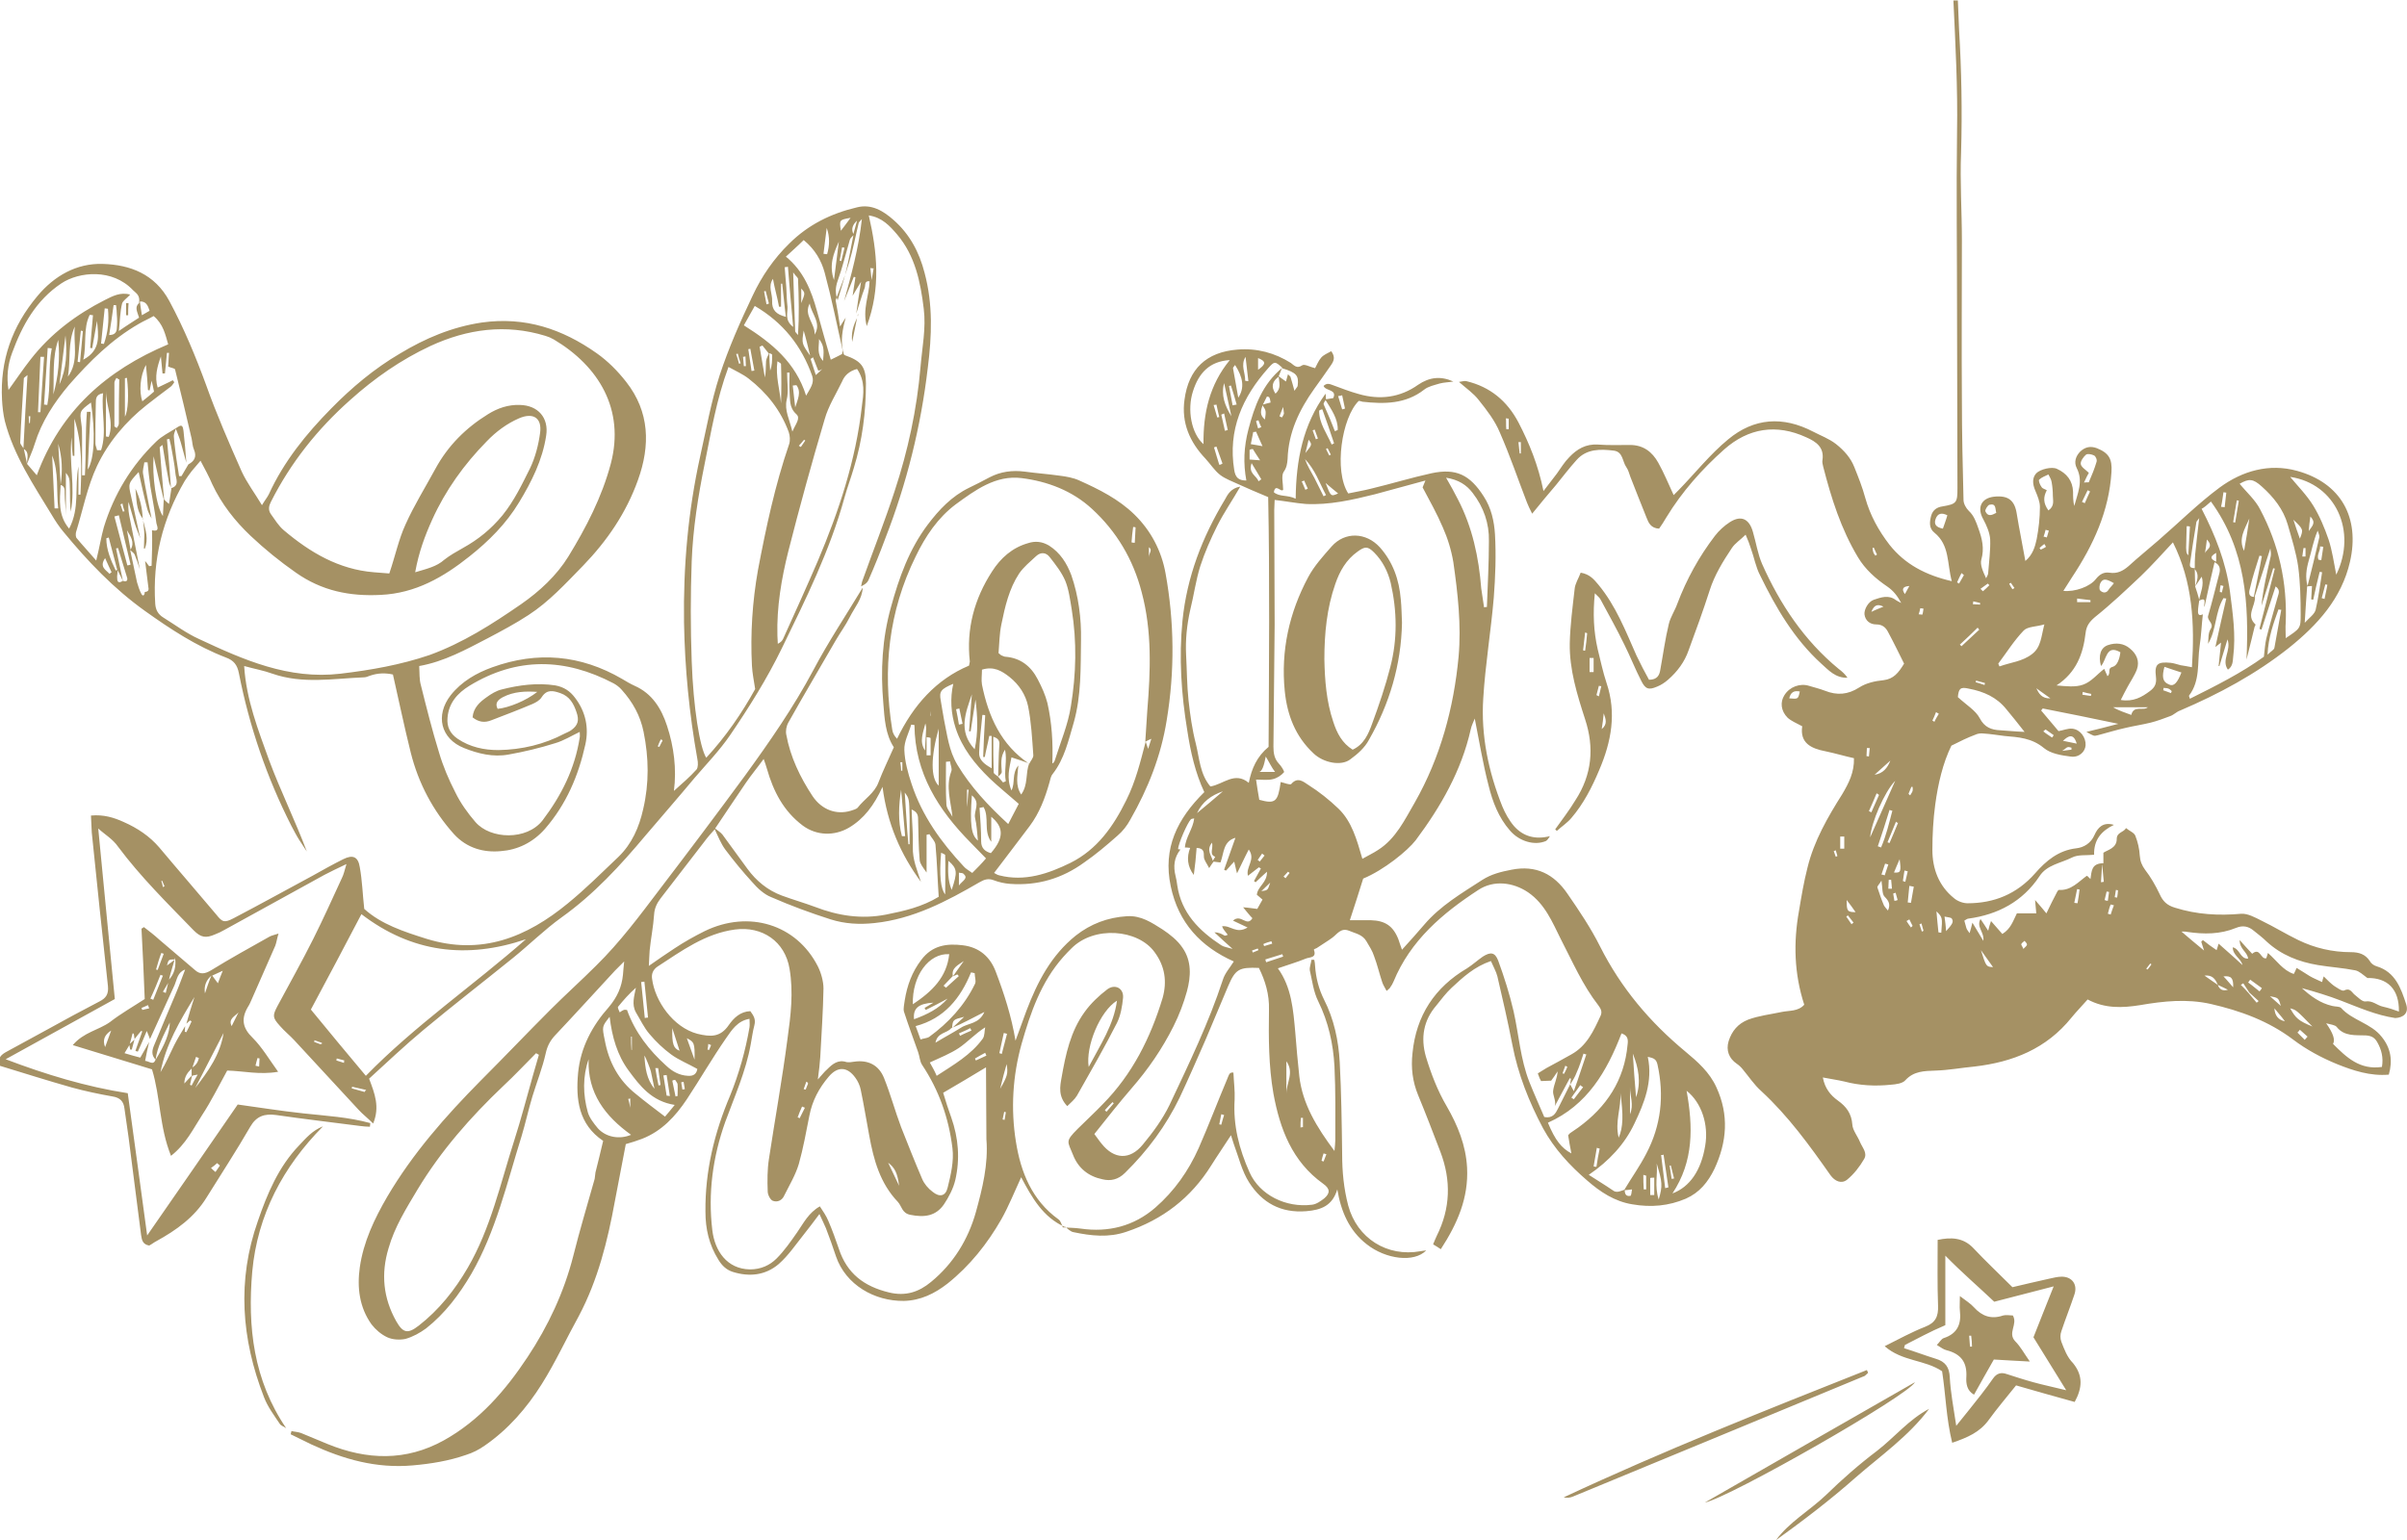 <?xml version="1.0" encoding="utf-8"?>
<!-- Generator: Adobe Illustrator 18.0.0, SVG Export Plug-In . SVG Version: 6.00 Build 0)  -->
<!DOCTYPE svg PUBLIC "-//W3C//DTD SVG 1.1//EN" "http://www.w3.org/Graphics/SVG/1.1/DTD/svg11.dtd">
<svg version="1.1" id="Ebene_1" xmlns="http://www.w3.org/2000/svg" xmlns:xlink="http://www.w3.org/1999/xlink" x="0px" y="0px"
	 width="595.4px" height="381.1px" viewBox="0 0 595.4 381.1" enable-background="new 0 0 595.4 381.1" xml:space="preserve">
<path fill="#A59164" d="M595.2,248.5c-1.3-4-2.7-8-7.3-9.4c-0.7-0.2-1.4-0.7-1.7-1.3c-1.1-1.7-2.7-2.2-4.7-2.2c-4.5,0-8.9-1-13-3
	c-3.1-1.5-6-3.3-9.1-4.8c-1.6-0.8-3.4-1.8-5-1.7c-5.6,0.5-11,0.2-16.4-1.5c-2-0.6-3-1.6-3.8-3.4c-1-2.1-2.2-4.2-3.6-6
	c-0.8-1.1-1.2-2.1-1.3-3.5c-0.1-1.7-0.5-3.4-1.1-4.9c-0.3-0.8-1.5-1.2-2.3-1.9c-0.6,1.1-2.3,1-2.3,2.7c0,2.3-2.3,2.7-3.3,3.4v2.6
	c-3,0-2.9,2-3.2,3.9c-0.4-0.4-0.8-0.8-0.9-0.8c-2.1,1.5-3.9,3.7-6.9,3.5c-0.1,0-0.3,0.2-0.4,0.4c-0.9,1.7-1.8,3.5-2.7,5.4
	c-1-1.2-1.8-2.2-2.8-3.3c0.1,1.2,0.2,2.3,0.3,3.3h-4.8c-1,2-1.5,3.8-3.6,5.1c-1-1.1-1.8-2.1-2.8-3.2c-0.3,0.9-0.5,1.5-0.7,2.4
	c-0.7-1.1-1.2-1.9-1.9-2.9c-1.1,2,1,3.2,0.7,5.4c-1.1-1.8-1.8-3-2.7-4.5c-0.3,1.1-0.4,1.7-0.7,2.6c-0.4-0.6-0.7-0.9-0.8-1.3
	c-0.2-0.6-0.3-1.2-0.5-1.8c0.4-0.2,0.7-0.5,1-0.5c7.3-1,13.4-4.2,17.6-10.5c1.8-2.8,5.2-3.2,8-4.6c1.5-0.8,3.6-0.5,5.5-0.7
	c-0.1-3.7,1.8-5.9,4.9-7.4c-2.7-0.8-4,0.7-4.8,2.5c-0.9,2.1-2.7,3.1-4.5,3.3c-4.4,0.5-7.5,3.1-10.2,6.2c-4.5,5.1-10.1,7.4-16.7,7.4
	c-1.1,0-2.5-0.5-3.4-1.3c-3.7-3-5.3-7.2-5.3-11.9c0-3.7,0.2-7.5,0.7-11.2c0.7-5.2,1.9-10.3,4-14.6c2.2-1.1,4-2,5.9-2.7
	c0.6-0.3,1.4-0.4,2.1-0.3c1.7,0.1,3.4,0.4,5.1,0.6c3.5,0.3,6.8,0.5,9.8,3c1.7,1.4,4.3,1.8,6.6,2.1c2.1,0.3,3.6-1.2,3.7-2.8
	c0.1-1.9-1.3-3.9-3.3-4.1c-1.1-0.1-2.2,0.4-3.4,0.6c-1.4-1.7-2.9-3.4-4.3-5.1c0.1-0.2,0.3-0.3,0.4-0.5c6.1,1.2,12.1,2.4,18.7,3.8
	c-3,0.8-5.4,1.4-7.9,2c1.8,1,1.8,1.1,2.9,0.8c2.3-0.6,4.5-1.3,6.8-1.8c2.1-0.5,4.2-0.8,6.2-1.3c1.6-0.4,3.2-1,4.8-1.6
	c0.9-0.3,1.6-1.1,2.5-1.4c9.6-4.1,18.7-9,26.9-15.5c7.1-5.7,13-12.2,15.1-21.3c2.5-10.9-2.2-19.5-13.1-22.5
	c-6.9-1.9-13.5,0-19.1,4.1c-5.4,4-10.2,8.8-15.3,13.2c-2.4,2.1-4.9,4.1-7.3,6.3c-1.4,1.2-2.8,1.9-4.7,1.6c-1.4-0.2-2.4,0.4-3.3,1.5
	c-1.5,2-5.3,3.3-8.1,3c0.7-1.1,1.4-2.2,2.1-3.3c5.3-8,9.2-16.4,9.8-26.1c0.2-3.2-0.6-4.7-3.6-5.9c-1.6-0.6-2.9-0.3-4.1,0.8
	c-1.2,1.2-1.6,2.7-0.9,4.1c1.7,3.3,0.2,6.3-0.6,9.4c-0.3-1.2-0.3-2.3-0.3-3.5c-0.1-2.8-1.6-4.6-4-5.7c-1.3-0.6-4.1,0.1-5.1,1.1
	c-1,1.1-1,2.6-0.2,4.4c0.5,1.2,1.1,2.6,1.1,3.9c0,2.7-0.3,5.4-0.8,8c-0.4,1.9-1,3.9-2.8,5.4c-0.7-4-1.5-7.8-2.1-11.5
	c-0.5-3.5-2.1-4.8-5.7-4.4c-3.2,0.4-4.2,2.8-2.6,5.6c0.8,1.5,1.6,3.3,1.7,5c0.1,2.7-0.3,5.5-0.5,8.3c0,0.5-0.4,0.9-0.5,1.3
	c-0.9-1.9-1.5-3.4-1.2-4.6c0.8-2.8,0.2-5.2-0.7-7.7c-0.6-1.7-1.1-3.2-2.4-4.4c-0.7-0.7-1.3-1.8-1.3-2.7c-0.2-8.2-0.4-16.5-0.4-24.7
	c-0.1-13.2,0-26.3,0-39.5c0-7.3-0.5-14.5-0.2-21.8c0.3-10.2,0.1-20.3-0.5-30.4c-0.1-2.4-0.2-4.8-0.3-7.2h-1.1
	c0.5,10.8,1.1,21.7,0.9,32.6c-0.2,14.9,0,29.8,0,44.7c0,14.5,0.1,28.9,0.1,43.4c0,3.6-0.2,3.9-3.7,4.5c-1.4,0.2-2.4,0.9-2.8,2.3
	c-0.4,1.5-0.6,3.1,0.8,4.2c3.8,3.1,3.1,7.5,4.3,12c-6.5-1.5-11.6-4.2-15.4-9c-2.7-3.5-4.8-7.3-6-11.6c-0.7-2.6-1.7-5.1-2.7-7.6
	c-0.9-2.3-2.5-4.1-4.5-5.7c-1.8-1.4-3.8-2.1-5.7-3.1c-7.5-3.9-14.6-3.4-21,1.9c-4.5,3.7-8.2,8.4-12.3,12.6c-0.4,0.4-0.8,0.8-1.2,1.2
	c-1.3-2.8-2.4-5.5-3.8-8c-1.5-2.7-3.7-4.4-7-4.4c-2.6,0-5.3,0.1-7.9-0.1c-3-0.2-5.2,1.1-7.1,3.1c-1.2,1.2-2.1,2.7-3.1,4.1
	c-1,1.3-2,2.6-3.3,4.3c-1.3-6.4-3.5-11.8-6.2-17c-2.8-5.3-7-8.8-12.9-10.2c-0.5-0.1-1,0.1-1.8,0.2c1.8,1.6,3.6,2.8,4.9,4.5
	c2,2.5,4,5.1,5.2,8c2.5,5.7,4.5,11.6,6.7,17.3c0.3,0.8,0.7,1.6,1.3,2.8c2.2-2.7,4-4.9,5.9-7.1c1.7-2.1,3.3-4.2,5.1-6.2
	c2.5-2.8,5.9-2.7,9.2-2.3c2.3,0.3,2.1,2.7,3.1,4.1c0.5,0.7,0.7,1.6,1,2.4c1.3,3.4,2.7,6.8,4,10.1c0.5,1.3,1.1,2.6,3.1,2.7
	c0.6-0.8,1.2-1.8,1.8-2.8c3.9-6.4,8.8-11.9,14.3-16.8c6-5.3,12.9-6.4,20.3-3c2.5,1.1,4.5,2.5,4,5.7c-0.1,0.5,0.1,1.1,0.2,1.6
	c2,7.8,4.4,15.4,8.6,22.4c1.8,3,4.4,5.3,7.2,7.2c1.6,1.1,2.5,2.3,3.5,4.1c-0.6-0.3-1-0.5-1.3-0.7c-1.8-1.4-3.7-0.7-5.5-0.1
	c-1.4,0.5-2.4,2.4-2.3,3.6c0.2,1.6,1.4,2.5,2.9,2.5c1.6,0,2.4,0.8,3,2c1.4,2.6,2.7,5.3,3.9,7.7c-1.4,2.3-2.6,3.8-5.1,4.1
	c-2.1,0.2-4.3,0.7-6,1.8c-2.8,1.8-5.5,2-8.5,0.8c-1.3-0.5-2.6-0.8-3.9-1.2c-2.2-0.7-4.8,0.2-6.1,2.3c-1.1,1.7-0.9,3.9,0.8,5.6
	c0.9,0.8,2.1,1.3,3.6,2.1c-0.6,4.1,2.1,5.5,5.8,6.2c2.4,0.5,4.7,1.2,7,1.7c0.1,3.5-1.3,6.2-2.9,8.9c-3.6,5.7-7,11.6-8.6,18.2
	c-0.9,3.5-1.5,7.1-2.1,10.7c-1.4,7.8-1.2,15.5,1.3,23.2c-1.5,1.7-3.7,1.4-5.6,1.8c-2.8,0.6-5.6,0.9-8.3,1.9c-2.5,1-4,2.8-4.8,5.3
	c-0.7,2.3,0.1,4.3,2,5.6c0.6,0.4,1.1,0.9,1.5,1.4c1.5,1.8,2.8,3.8,4.6,5.4c6.7,6.2,11.9,13.4,17.1,20.8c1.1,1.5,2.7,2.2,4.1,1.1
	c1.7-1.4,3.1-3.2,4.2-5.1c0.9-1.5-0.4-2.8-1-4.2c-0.6-1.5-1.8-2.9-1.9-4.3c-0.2-2.8-1.5-4.5-3.6-6c-1.8-1.3-3.2-3-3.7-5.7
	c2,0.4,3.6,0.6,5.3,1c3.8,1,7.6,1.2,11.5,0.8c1.3-0.1,2.9-0.3,3.6-1.1c2.1-2.3,4.7-2.3,7.5-2.4c3.2-0.1,6.4-0.7,9.6-1
	c9.5-1.1,17.8-4.4,24-12.1c1.3-1.6,2.7-3,4-4.5c4.3,2.3,8.6,2.1,13,1.4c5.8-1,11.5-1.6,17.4-0.3c7.4,1.7,14.3,4.2,20.4,8.8
	c3.3,2.5,7,4.5,10.9,6.1c4,1.6,8.2,3,12.8,2.6c1-3.5,0.5-6.6-1.8-9.4c-2.6-3.3-7.2-4-10-7.1c-0.4-0.4-1.4-0.3-2.2-0.5
	c-3-0.7-5.3-2.4-7.5-4.4c3.3,0.9,6.6,1.9,9.7,3.1c4.4,1.7,8.7,3.6,13.4,4.3C594.5,251.8,595.9,250.7,595.2,248.5z M513.7,184
	c-1.4-0.3-2.4-0.5-3.4-0.7C511.6,182.1,512.9,181.3,513.7,184z M511.4,184.9c0.3-0.1,0.6,0,1,0.1c0,0.2,0,0.3,0,0.5
	c-0.5,0.1-1.1,0.1-2.3,0.3C510.9,185.3,511.1,185,511.4,184.9z M505.5,180.9c0-0.1,0.2-0.1,0.5-0.4c0.6,0.4,1.3,0.9,2,1.4
	c-0.1,0.2-0.2,0.4-0.4,0.6c-0.7-0.5-1.4-0.9-2-1.4C505.5,181.1,505.5,181,505.5,180.9z M515.7,124.5c-0.2-0.1-0.5-0.2-0.7-0.3
	c0.5-1,0.9-1.9,1.4-2.9c0.2,0.1,0.4,0.2,0.6,0.3C516.6,122.5,516.1,123.5,515.7,124.5z M516,112.5c0.4-0.3,1.4-0.1,2,0.2
	c0.4,0.2,0.8,1.1,0.6,1.6c-0.5,1.7-1.2,3.4-1.9,5c0,0.1-0.4,0-1.2,0.1c0.5-1.1,0.9-1.9,1.2-2.4c-0.8-0.8-1.9-1.4-2-2.2
	C514.6,114.1,515.4,113,516,112.5z M517.2,172.2c-0.7-0.1-1.4-0.2-2.1-0.3c0-0.2,0.1-0.4,0.1-0.7c0.7,0.2,1.4,0.4,2.1,0.5
	C517.3,172,517.2,172.1,517.2,172.2z M527.2,176.9c-1.5-0.6-2.8-0.9-4.5-1.9h8.6C530.2,176,527.8,174.4,527.2,176.9z M537,171.5
	c-0.6-0.2-1.2-0.5-1.9-0.7c0-0.2,0.1-0.4,0.1-0.6c0.4,0.1,0.8,0,1.2,0.2c0.3,0.1,0.6,0.4,0.8,0.6C537.2,171.1,537.1,171.3,537,171.5
	z M536.6,169.4c-1.8-0.7-1.8-2.1-1.2-4.4c1.5,0.5,2.9,1,4.2,1.4C538.6,169,537.7,169.9,536.6,169.4z M562.6,160.3
	c-0.1,0.5-0.8,0.8-1.7,1.7c0.2-4.4,1.5-7.8,2.7-11.2c0.2,0,0.4,0.1,0.7,0.1C563.7,154,563.2,157.2,562.6,160.3z M570.1,154.1
	c0.2-3.4,0.4-6.2,0.6-9c0.3,0,0.6-0.1,1.2-0.1c-0.1,1.1-0.1,2.2-0.2,3.3c0.2,0,0.3,0.1,0.5,0.1c0.5-2.3,1-4.6,1.6-6.9
	c0.2,0,0.4,0.1,0.6,0.1c-0.5,3.1-0.9,6.3-1.6,9.3C572.5,152,571.3,152.8,570.1,154.1z M569.5,137.7c0.1-0.7,0.2-1.4,0.3-2.1
	c0.2,0,0.5,0,0.5,0v2.1C570.2,137.7,569.8,137.7,569.5,137.7z M573.3,131.3c0.2,0.6,0.5,1.2,0.4,1.7c-0.9,4-1.9,8-2.9,12
	c-0.6-2.1-0.3-4.2,0.3-6.3C571.8,136.4,572.2,133.9,573.3,131.3z M571.1,131.4c0.1-1.4,0.2-2.3,0.4-3.6
	C572.9,129.3,572.1,130,571.1,131.4z M573.9,135.2c0.3,0,0.6,0.1,0.8,0.1c-0.2,1.1-0.3,2.2-0.5,3.3c-0.2,0-0.5-0.1-0.7-0.1
	C573,137.3,574,136.3,573.9,135.2z M575,148.2l-0.7-0.2c0.3-1.1,0.6-2.2,0.9-3.4c0.2,0,0.3,0.1,0.5,0.1
	C575.5,146,575.2,147.1,575,148.2z M577.9,142.2c-0.6-3-1-6-1.9-8.7c-1-2.9-2.2-5.8-3.8-8.4c-1.6-2.6-3.8-4.8-5.7-7.1
	C577.8,119.7,583.1,131.5,577.9,142.2z M568.9,133.3c-0.5-1.4-1-2.8-1.6-4.7C569.8,131,569.8,131,568.9,133.3z M559.5,120.4
	c2.9,2.6,5.3,5.6,6.4,9.4c1,3.5,2.1,7,2.6,10.5c0.5,3.9,0.6,7.9,0.6,11.8c0,3.4-0.1,3.4-3.7,5.8c0-1.5-0.1-2.7,0-3.8
	c0.4-9.9-1.7-19.3-6.3-28c-1.2-2.4-3.4-4.3-5.1-6.4C556.3,118.4,557.3,118.4,559.5,120.4z M556.6,145.4c0.6-2.7,1.5-5.3,2.3-7.9
	c0.2,0,0.4,0.1,0.6,0.1c-0.2,0.9-0.3,1.8-0.5,2.7c-0.5,2.5-1,5-1.5,7.4C555.9,147.6,556.4,146.1,556.6,145.4z M555.1,136.3
	c-1.5-3,0.2-5.4,1.3-8C556,131,555.6,133.6,555.1,136.3z M553.3,123.8c0.2,0,0.3,0.1,0.5,0.1c-0.3,1.8-0.6,3.6-0.9,5.4
	c-0.2,0-0.3-0.1-0.5-0.1C552.7,127.4,553,125.6,553.3,123.8z M550,121.8c0.2,0,0.5,0.1,0.7,0.1c-0.1,1.2-0.3,2.4-0.4,3.6
	c-0.3,0-0.6-0.1-0.9-0.1C549.7,124.2,549.8,123,550,121.8z M546.9,124.1c8.7,12,9.4,25.3,8.8,39.1c0.4-1.6,0.8-3.2,1.2-4.8
	c0.3-1.1,0.5-2.2,0.8-3.3c0.1-0.2,0.3-0.5,0.2-0.6c-2.4-2.2,0-4.5-0.1-6.8c0,0,0,0-0.1,0c1.3-3.9,2.5-7.8,3.9-12
	c0.1,0.8,0.2,1.4,0.1,1.9c-0.9,4-1.9,8.1-2.3,12.3c1-3.1,2-6.2,2.9-9.3c0.1,0,0.3,0.1,0.4,0.1c-1.3,5-2.5,10-3.8,14.9
	c0.2,0.1,0.3,0.1,0.5,0.2c1.2-3.6,2.3-7.1,3.5-10.7c1.4,1,0.6,2,0.4,3c-0.9,3.3-1.9,6.6-2.7,9.9c-0.3,1.3-0.4,2.7-0.6,4.5
	c-5.5,4-11.9,7.2-18.3,10.4c-0.1-0.4-0.3-0.7-0.2-0.8c2.8-3.7,2-8.1,2.6-12.2c0.4-2.6,0.5-5.3,0.8-7.9c-0.8,0.4-1.2,0.2-1.2-0.7
	c0-0.9,0.2-1.8,0.3-2.7c2.1-1,1,0.9,1.3,1.6c0.8-3.7,1.6-7.4,2.5-11.1c1.4,0.7,1.5,1.8,1.1,3.1c-0.9,3.4-1.7,6.8-2.7,10.2
	c-0.3,1.2,1.6,1.8,0.6,3.3c-0.6,0.9-0.5,2.4-0.6,3.6c2.1-3.5,1.7-7.8,3.8-11.3c0.2,0,0.4,0.1,0.7,0.1c-0.9,3.9-1.8,7.8-2.7,12
	c0.6-0.5,0.8-0.6,1.4-1.1c-0.2,2.1-0.4,4-0.6,5.8c0.1,0,0.1,0,0.2,0c0.6-2,1.2-4,2-6.6c1,2.8-1.6,5.1,0.1,7.5c1.2-0.8,1.2-2,1.3-3.1
	c0.7-5.5-0.1-10.8-0.8-16.3c-1-7.2-3.6-13.8-7-20.4C545.2,125.6,545.9,125,546.9,124.1z M544.6,142.7c0.7,2-0.3,3.9-0.6,5.7
	c-0.3-1.1-0.6-2.2-1-3.3c0-1.4-0.1-2.9-0.1-4.3c1.2,1.4,0.6,2.8,0.1,4.3C543.5,144.4,544,143.6,544.6,142.7z M545.4,137
	c0.2-1,0.3-2,0.5-3.5C547.8,135.5,545.5,136,545.4,137z M548.2,136.8v2.2C547.2,138.5,546.2,137.9,548.2,136.8z M549.3,144.8
	c0.2,0.1,0.5,0.1,0.7,0.2c-0.1,0.5-0.3,1.1-0.4,1.6c-0.2-0.1-0.6-0.1-0.5-0.2C549.1,145.8,549.2,145.3,549.3,144.8z M544,128.2
	c-0.4,3.3-0.7,6.1-1,9c-0.1,1.1-0.1,2.3-0.1,3.4c-0.6-0.1-1.3,0-1.2-1c0.5-3.5,1-6.9,1.6-10.4C543.3,129,543.6,128.8,544,128.2z
	 M540.8,134.1c0-1.3,0.1-2.6,0.1-3.9c0.3,0,0.6,0,0.8,0.1c-0.1,2.4-0.3,4.8-0.4,7.1C540.8,136.9,540.7,136.5,540.8,134.1z
	 M519.6,144.2c0.6-1.1,1.4-1,3.3,0.1c-0.5,0.7-1,1.1-1.3,1.6c-0.6,1-1.5,0.8-2.1,0.2C519.2,145.8,519.3,144.7,519.6,144.2z
	 M517.1,148.5c0,0.2,0,0.5,0,0.5h-3.3c0,0,0-0.6,0-0.9C514.9,148.2,516,148.4,517.1,148.5z M515.9,156.6c0.2-1.7,0.9-2.7,2.3-3.9
	c4-3.2,7.7-6.7,11.4-10.2c2.7-2.6,5.2-5.4,7.9-8.3c4.9,9.8,5.4,20.1,4.7,30.9c-1.1-0.2-2-0.4-2.8-0.5c-0.8-0.2-1.6-0.5-2.5-0.6
	c-3.2-0.3-4,0.3-3.6,3.5c0.2,1.7-0.3,2.6-1.5,3.5c-2,1.5-4.1,2.7-7.2,2.2c0.6-1.2,1.1-2.2,1.6-3.1c0.8-1.5,1.8-2.9,2.4-4.5
	c0.7-2-0.1-3.8-1.7-5.1c-1.6-1.4-3.6-1.5-5.4-0.9c-1.9,0.6-2.5,2.6-1.8,5.2c1.4-1.4,1.2-5.5,4.8-3.4c-0.2,1.7-0.8,3.3-1.9,3.6
	c-1.5,0.4-0.3,1.6-1.3,2.3c-0.3-0.7-0.6-1.3-0.8-1.8c-1.7,1.3-3.2,3.2-5.2,3.9c-1.9,0.7-4.3,0.4-6.6,0.2
	C513.6,166.4,515.3,161.8,515.9,156.6z M503.7,170.3c1,0.7,2,1.4,3.5,2.5C505,172.9,504.3,171.5,503.7,170.3z M505.7,134.6
	c0.1,0.2,0.3,0.5,0.4,0.7c-0.4,0.3-0.9,0.5-1.3,0.7c0,0-0.3-0.4-0.3-0.4C504.9,135.2,505.3,134.9,505.7,134.6z M505.5,132.8
	c0.2-0.6,0.4-1.2,0.5-1.7l0.8,0.2c-0.2,0.6-0.3,1.2-0.5,1.7C506.3,133,505.8,132.8,505.5,132.8z M504.4,118.7
	c0.6-0.6,1.5-0.9,2.3-1.3c0.3,0.6,0.7,1.2,0.8,1.9c0.2,1.1,0.3,2.3,0.3,3.4c0,1.1,0.5,2.5-1.1,3.6c-1.3-1.8-1.3-3.3-0.4-5
	c-0.5-0.3-1.1-0.4-1.3-0.8C504.6,120,504.2,118.9,504.4,118.7z M497.4,144.2c0.3,0.4,0.6,0.9,0.9,1.3c-0.2,0.1-0.3,0.2-0.5,0.3
	c-0.3-0.5-0.6-0.9-0.8-1.4C497.1,144.4,497.3,144.3,497.4,144.2z M500.6,156c1-1,3.1-0.9,5.1-1.5c-0.8,3-0.8,5.6-3,7.3
	c-2.4,1.9-5.4,2.1-8.1,3.1c-0.1-0.2-0.2-0.4-0.3-0.7C496.4,161.4,498.2,158.5,500.6,156z M496.3,175.5c1.4,1.7,2.8,3.4,4.5,5.6
	c-2.5-0.1-4.3-0.3-6-0.4c-2.2-0.1-3.9-0.7-5.1-3c-1-1.9-3.2-3.2-5.4-5.2c0.2-2.1,0.6-2.6,2.7-2.1
	C490.7,171.1,493.9,172.5,496.3,175.5z M488.7,168.8c0-0.1,0.1-0.3,0.1-0.4c0.7,0.2,1.5,0.4,2.2,0.6l-0.1,0.5
	C490.1,169.2,489.4,169,488.7,168.8z M491.1,126.5c-0.1-0.4,0.6-1.5,1-1.6c1.7-0.4,1.4,0.9,1.7,2
	C492.7,127.5,491.7,127.9,491.1,126.5z M491.7,144.4c0.1,0.1,0.3,0.3,0.4,0.4c-0.5,0.5-1,1-1.6,1.5c-0.2-0.2-0.4-0.4-0.6-0.6
	C490.5,145.3,491.1,144.8,491.7,144.4z M488.1,148.8c0.6,0.1,1.2,0.3,1.7,0.4c0,0.1,0,0.2,0,0.4c-0.6,0-1.2-0.1-1.8-0.1
	C488.1,149.2,488.1,149,488.1,148.8z M489.2,155.3c0.1,0.2,0.3,0.4,0.4,0.5l-4.4,4.1l-0.4-0.4C486.3,158.1,487.8,156.7,489.2,155.3z
	 M485.2,141.8c0.2,0.2,0.4,0.3,0.6,0.5c-0.4,0.7-0.8,1.4-1.2,2.1c-0.2-0.1-0.3-0.2-0.5-0.3C484.4,143.4,484.8,142.6,485.2,141.8z
	 M480.6,130.8c-1.6-0.3-2.3-1-1.8-2.4c0.5-1.4,1.5-1.6,2.9-0.9C481.4,128.6,481,129.6,480.6,130.8z M478.9,176.2
	c0.2,0.1,0.4,0.3,0.7,0.4c-0.4,0.7-0.8,1.3-1.1,2c-0.2-0.1-0.3-0.2-0.5-0.3C478.3,177.7,478.6,177,478.9,176.2z M373.2,106.2
	c0,0-0.5,0-0.6,0c-0.1-0.9,0-1.8-0.1-2.7c0.2,0-0.3,0,0.7,0.1V106.2z M376.2,112.2c0,0-0.2,0-0.3,0c-0.1-0.9-0.2-1.9-0.3-2.8l0.6,0
	V112.2z M463.9,137.5c-0.2-0.3-0.4-0.5-0.5-0.8c-0.1-0.4-0.2-0.7-0.2-1.1c0.1,0,0.2-0.1,0.3-0.1c0.3,0.6,0.5,1.2,0.8,1.7
	C464.2,137.3,464,137.4,463.9,137.5z M462.9,151.4c0.8-2.1,1.9-1.8,3-1.3C465,150.5,464.1,150.8,462.9,151.4z M442.6,172.8
	c0.3-1.5,1.2-2,2.6-1.7C444.8,173,444.8,173,442.6,172.8z M454.1,212c-0.2-0.5-0.3-0.9-0.5-1.4c0.2-0.1,0.3-0.1,0.5-0.2
	c0.1,0.5,0.3,0.9,0.4,1.4C454.4,211.9,454.3,211.9,454.1,212z M456.2,210h-1v-3h1V210z M458,228.7l-1.3-1.9c0.1-0.1,0.3-0.2,0.4-0.3
	c0.5,0.6,0.9,1.2,1.4,1.8C458.3,228.4,458.1,228.6,458,228.7z M456.8,222.7c0.8,1,1.5,2,2.2,3C456.9,225.7,456.8,225.4,456.8,222.7z
	 M473.1,194.7c0,0.3,0.1,0.7,0,1c-0.1,0.4-0.4,0.7-0.6,1.1c-0.1-0.1-0.3-0.2-0.4-0.4c0.2-0.6,0.5-1.1,0.7-1.7
	C472.9,194.7,473,194.7,473.1,194.7z M472.3,145c-0.3,0.6-0.7,1.2-1.1,2C470.2,145.6,470.9,145.1,472.3,145z M469.5,203.6
	c-0.7,1.7-1.4,3.4-2.1,5c-0.2-0.1-0.4-0.1-0.5-0.2l2.1-5.1C469.1,203.5,469.3,203.6,469.5,203.6z M466.3,213.7
	c0.3,0.1,0.5,0.1,0.8,0.2c-0.3,0.9-0.6,1.8-0.9,2.7c-0.3-0.1-0.5-0.2-0.8-0.2C465.7,215.5,466,214.6,466.3,213.7z M465.3,209.7
	c-0.3-0.1-0.6-0.2-0.8-0.3c1-3,2-6,2.9-9c0.2,0.1,0.5,0.2,0.7,0.2C467.3,203.6,466.6,206.7,465.3,209.7z M467.6,188.2
	c-0.7,1.8-1.8,3.2-3.9,3.5C465,190.5,466.3,189.4,467.6,188.2z M461.7,187.1c0-0.7,0.1-1.3,0.1-2c0.2,0,0.4,0,0.7,0
	c-0.1,0.7-0.1,1.4-0.2,2.1C462.1,187.1,461.9,187.1,461.7,187.1z M464.2,196.3c0.2,0.1,0.4,0.2,0.6,0.4c-0.6,1.4-1.3,2.9-1.9,4.3
	c-0.2-0.1-0.4-0.2-0.6-0.3C463,199.2,463.6,197.7,464.2,196.3z M462.6,207.2c0.3-3.7,3.5-11.2,6.2-14
	C466.7,197.9,464.7,202.5,462.6,207.2z M467,225.3c-0.4-0.5-0.8-0.9-1-1.3c-0.6-1.4-1.1-2.9-1.6-4.4c-0.1-0.3,0.4-0.7,1-1.7
	c0.3,1.8,0.1,3.3,0.8,4C467.2,222.9,467.7,223.8,467,225.3z M467.1,219.9c0-0.7,0.1-1.5,0.1-2.2c0.2,0,0.4,0,0.6,0
	c0.1,0.7,0.1,1.5,0.2,2.2C467.7,219.9,467.4,219.9,467.1,219.9z M468.6,222.9c-0.1-0.6-0.2-1.2-0.3-1.8c0.2-0.1,0.4-0.1,0.6-0.2
	c0.2,0.6,0.3,1.2,0.5,1.8C469.2,222.8,468.9,222.9,468.6,222.9z M468.5,215.9c0.5-1.2,0.9-2.2,1.4-3.3
	C470.3,215.7,470.2,216,468.5,215.9z M470.7,218c0.1-0.9,0.3-1.8,0.4-2.6l0.8,0.2c-0.2,0.9-0.4,1.7-0.6,2.6
	C471.1,218.1,470.9,218.1,470.7,218z M472.7,229.5c-0.4-0.5-0.7-1-1.1-1.6c0.2-0.1,0.5-0.3,0.7-0.4c0.3,0.5,0.5,1.1,0.8,1.6
	C472.9,229.3,472.8,229.4,472.7,229.5z M472.7,223.4c-0.3,0-0.5-0.1-0.8-0.1c0.1-1.4,0.3-2.7,0.4-4.1c0.4,0.1,0.7,0.1,1.1,0.2
	C473.2,220.7,472.9,222.1,472.7,223.4z M475,150.5c0.3,0,0.6,0.1,0.8,0.1c-0.1,0.5-0.1,1-0.3,1.5c0,0-0.6-0.1-0.9-0.1
	C474.8,151.5,474.9,151,475,150.5z M475.4,230.5c-0.2-0.6-0.4-1.2-0.6-1.8c0.2-0.1,0.3-0.1,0.5-0.2c0.2,0.6,0.3,1.2,0.5,1.8
	C475.7,230.4,475.5,230.5,475.4,230.5z M480.2,230.8c-0.2,0-0.5-0.1-0.7-0.1c-0.2-1.6-0.3-3.2-0.5-5.2
	C480.5,227,480.5,227,480.2,230.8z M481.4,230.4c-0.1-1.2-0.2-2.2-0.4-3.6c0.9,0.2,1.6,0.2,1.8,0.5
	C483.3,228.1,483,228.6,481.4,230.4z M490,235.1c1,1.4,1.9,2.7,3,4.2C491.3,239.2,491.3,239.2,490,235.1z M500.5,234.8
	c-0.2-0.6-0.6-1-0.5-1.2c0.1-0.3,0.5-0.5,0.8-0.8c0.2,0.3,0.6,0.6,0.6,0.9C501.4,234,501,234.3,500.5,234.8z M513.9,223.5
	c-0.3,0-0.5-0.1-0.8-0.1c0.2-1.1,0.5-2.3,0.7-3.4l0.6,0.1C514.3,221.2,514.1,222.3,513.9,223.5z M519.7,218.3c0.1-1.5,0.2-3,0.3-4.5
	c0.1,1.5,0.3,3,0.4,4.4C520.1,218.2,519.9,218.3,519.7,218.3z M520.6,222.7c0.2-0.7,0.3-1.4,0.5-2.1c0.2,0,0.4,0.1,0.6,0.1
	c-0.1,0.7-0.2,1.5-0.3,2.2C521.1,222.9,520.8,222.8,520.6,222.7z M522.1,226.3c-0.2-0.1-0.4-0.1-0.7-0.2c0.2-0.8,0.4-1.6,0.7-2.3
	c0.3,0.1,0.5,0.1,0.8,0.2C522.6,224.8,522.3,225.6,522.1,226.3z M523.7,222.1c-0.2,0-0.4-0.1-0.6-0.1c0.1-0.6,0.2-1.2,0.3-1.8
	c0.2,0,0.4,0.1,0.5,0.1C523.9,220.8,523.8,221.5,523.7,222.1z M531.2,239.9c-0.1-0.1-0.2-0.1-0.3-0.2c0.3-0.4,0.7-0.9,1-1.3
	c0.1,0.1,0.2,0.2,0.3,0.2C531.9,239,531.6,239.5,531.2,239.9z M548.6,243.7c-1.1-0.8-2.2-1.5-3.3-2.3
	C547.2,241.2,548,242.2,548.6,243.7c0.9,0.4,1.7,0.8,2.5,1.2C549.8,245.3,549,244.8,548.6,243.7z M552.4,244.3
	c-1-1.1-1.5-1.8-2.4-2.7C551.9,241.4,552.5,242,552.4,244.3z M558.2,248.1c-0.7-0.8-1.3-1.6-2-2.4c-0.6-0.7-1.2-1.3-1.9-2
	c0.2-0.1,0.4-0.3,0.6-0.4c0.5,0.8,1,1.5,1.5,2.3c0.8,0.7,1.5,1.4,2.3,2.1C558.6,247.8,558.4,248,558.2,248.1z M558.9,245.3
	c-0.9-0.7-1.8-1.5-2.8-2.2c0.2-0.2,0.3-0.4,0.5-0.7c1,0.7,1.9,1.4,2.9,2.1C559.3,244.9,559.1,245.1,558.9,245.3z M562.6,249.5
	c0.9,1.1,1.8,2.1,2.6,3.2C563.6,252.4,562.7,251.3,562.6,249.5z M561.5,246.5c2.1,0.4,2.1,0.4,2.7,2.4
	C563.4,248.2,562.6,247.5,561.5,246.5z M570.1,257.3c-0.6-0.6-1.2-1.2-1.8-1.8c0.2-0.2,0.4-0.4,0.6-0.7c0.6,0.6,1.3,1.1,1.9,1.7
	L570.1,257.3z M578,254.1c1.9,2.4,4.7,2,7.2,2.1c1.5,0.1,2.2,0.6,2.8,1.6c1.1,1.9,1.6,3.9,1.2,6.2c-5.5,0.8-8.8-2.4-12.1-5.7
	c0.6-1,0-2.7-1.7-5.1C576.5,253.5,577.6,253.6,578,254.1z M572,254c-3.4-1.4-4.1-2-5.5-4.5C568,249.9,568,249.9,572,254z
	 M589.5,249.1c-1.5-0.3-2.6-1.6-4.4-1.3c-0.8,0.1-1.9-1.1-2.8-1.8c-0.7-0.7-1.1-1.6-2.5-0.9c-0.5,0.2-1.7-0.7-2.5-1.2
	c-0.8-0.6-1.6-1.4-2.5-2.3c-0.2,0.6-0.3,0.9-0.4,1.4c-1-0.5-2.1-0.9-3.1-1.5c-1-0.6-2-1.3-3.2-2c-0.2,0.5-0.4,0.9-0.7,1.5
	c-2.7-0.9-4.2-3.3-6.4-5.2c-0.2,0.6-0.3,0.9-0.4,1.3c-1.4,0.4-1.5-2.8-3.5-1.1c-0.8-0.9-1.8-1.9-3.1-3.4c0,2.3,1.9,2.9,2.1,4.6
	c-2,0.1-2-2.4-3.8-2.8c0,2,2,2.7,2.4,4.4c-1.9-1.8-3.9-3.5-5.9-5.3c-0.2,0.6-0.3,1.1-0.5,1.6c-1.2-0.8-2.3-1.6-3.4-2.5
	c-0.1,0.1-0.2,0.3-0.4,0.4c0.2,0.5,0.3,1.1,0.7,2.2c-2.1-1.7-3.7-3.1-5.6-4.7c0.6,0,1.1,0,1.5,0.1c4.1,0.6,8.1,0.6,12-1
	c1.7-0.7,3.1-0.4,4.4,0.7c1.1,0.9,2.2,1.7,3.2,2.7c3.6,3.3,7.9,5,12.7,5.8c3,0.5,6.2,0.7,9.2,1.3c1,0.2,1.9,1.1,3,1.9
	c4.9-0.1,7.9,2.7,7.8,8.3C592.1,249.8,590.8,249.4,589.5,249.1z M212.2,78.3c0-0.2,0.1-0.4,0.1-0.7C212.2,77.8,212.1,78,212.2,78.3
	L212.2,78.3z M210.8,84.6c0.4-2,0.8-4,1.2-5.9C211.1,80.5,210.5,82.4,210.8,84.6z M31.2,78l0.5,0c0-1,0-2,0.1-3c-0.2,0-0.6,0-0.6,0
	V78z M212.2,78.3C212.2,78.3,212.1,78.2,212.2,78.3c-0.1,0.1-0.1,0.2-0.2,0.3C212.1,78.5,212.1,78.4,212.2,78.3z M62.4,314.6
	c1.3-14,7.6-25.9,17.5-35.9c-2.6,1-4.2,2.9-5.9,4.7c-5.1,5.3-7.9,12-10.2,18.7c-5.2,14.7-4.1,29.2,1.5,43.6c0.9,2.4,2.5,4.5,3.9,6.6
	c0.3,0.5,1.1,0.7,1.6,1.1C62.7,341.5,61.2,328.3,62.4,314.6z M213.4,145.2c0,0.1,0,0.1,0,0.2C213.4,145.4,213.4,145.4,213.4,145.2
	L213.4,145.2z M213.4,145.2L213.4,145.2c0.1,0,0.1-0.1,0.1-0.1C213.5,145.2,213.4,145.2,213.4,145.2z M384.7,205.2
	c0.1,0.1,0.3,0.3,0.4,0.4c1.2-1.1,2.6-2,3.6-3.2c3-3.5,5.1-7.6,6.9-11.9c3-7,4.3-14.1,1.8-21.5c-0.9-2.7-1.5-5.6-2.2-8.4
	c-1-4.4-1.2-8.8-0.7-13.8c0.8,0.8,1.3,1.2,1.5,1.7c2,3.7,4,7.3,5.8,11c1.5,3,2.7,6.1,4.2,9c1,2,1.8,2.3,3.9,1.4c1-0.4,1.9-1,2.7-1.7
	c2.3-2,4.1-4.4,5.1-7.3c1.8-4.9,3.6-9.8,5.2-14.8c1.2-3.8,3.3-7.2,5.5-10.5c0.8-1.2,2.1-2,3.4-3.3c0.6,1.4,1,2.4,1.3,3.4
	c0.8,2.2,1.2,4.6,2.3,6.7c3.9,8,8.4,15.7,15.1,21.8c1.8,1.6,3.5,3.6,6.5,3.5c-0.6-0.9-1.4-1.6-2.2-2.2c-8.5-7-14.5-16-18.9-25.9
	c-1.1-2.5-1.5-5.3-2.3-8c-0.9-3.2-2.9-4.2-5.7-2.4c-1.4,0.9-2.7,2.1-3.7,3.4c-3.9,5.1-7,10.7-9.3,16.8c-0.6,1.7-1.7,3.3-2.1,5
	c-0.9,3.7-1.4,7.5-2.1,11.3c-0.2,1.3-0.7,2.5-2.8,2.5c-1-1.8-2.1-3.9-3.1-6c-2.7-6.1-5.1-12.3-9.4-17.5c-1.1-1.3-2.1-2.6-4.4-3
	c-0.5,1.4-1.4,2.7-1.5,4.1c-0.5,4.4-1.1,8.9-1.2,13.4c-0.1,6.5,1.8,12.6,3.8,18.8c2.3,7,1.7,13.7-2.4,20
	C388.2,200.5,386.4,202.8,384.7,205.2z M396.7,176.5c0.5,1.4,1,2.7-0.5,3.9C396.4,179.1,396.6,177.8,396.7,176.5z M395.5,169.7
	c0.2,0,0.4,0.1,0.6,0.1c-0.2,0.8-0.4,1.6-0.6,2.5c-0.2-0.1-0.4-0.2-0.6-0.3C395.1,171.2,395.3,170.5,395.5,169.7z M392.1,161
	c-0.2,0-0.3,0-0.5-0.1c0.2-1.5,0.3-2.9,0.5-4.4c0.2,0.1,0.4,0.1,0.5,0.2C392.5,158.2,392.3,159.6,392.1,161z M393.2,162.8
	c1,0,1,0,1,0v3.5c0,0,0,0-1,0V162.8z M18,258.6c6.8,2.1,13.1,4,19.6,6c2.1,6.8,1.8,14.2,4.7,21.4c3.7-2.9,5.5-6.7,7.7-10.1
	c2.3-3.5,4.1-7.2,6.2-11c4,0.1,8,1.1,12.6,0.3c-2.3-3.2-4-6.1-6.3-8.4c-2.5-2.4-2.9-4.7-1.2-7.6c0.4-0.6,0.7-1.3,1-2
	c1.9-4.4,3.9-8.8,5.8-13.2c0.3-0.8,0.4-1.7,0.8-3c-1.2,0.4-1.8,0.5-2.3,0.8c-4.8,2.7-9.7,5.4-14.4,8.3c-1.5,0.9-2.7,1.1-4-0.1
	c-2.9-2.5-5.9-5-8.8-7.5c-1.2-1.1-2.5-2.1-3.8-3.1c-0.2,0.1-0.4,0.3-0.6,0.4c0.3,5.8,0.6,11.6,0.8,17.4c-2.9,1.9-5.9,3.6-8.6,5.7
	C24.4,254.9,20.7,255.4,18,258.6z M63.7,261.8c0.2,0,0.3,0.1,0.5,0.1c0,0.7-0.1,1.4-0.1,2l-0.9-0.2
	C63.3,263.2,63.5,262.5,63.7,261.8z M59,250.5c-0.6,1.1-1.1,2.3-1.7,3.4C56.4,252.1,58.1,251.5,59,250.5z M47.4,266.2
	c-0.5,0.5-1.1,1.1-1.8,1.9c0-1.8,0.9-2.8,1.8-3.7C47.4,265,47.4,265.6,47.4,266.2C47.4,266.2,47.4,266.2,47.4,266.2z M47,268.4
	c0.2-0.7,0.3-1.5,0.5-2.2c0.3-0.1,0.7-0.2,1.4-0.3c-0.6,1-1.1,1.9-1.5,2.7C47.2,268.5,47.1,268.5,47,268.4z M55.1,240.2
	c-0.5,1.3-0.9,2.2-1.2,3.1c-0.5-0.7-1-1.3-1.4-1.9C53.1,241.1,53.8,240.8,55.1,240.2z M52.3,241.4c-0.6,1.4-1.1,2.9-1.6,4.4
	C50.4,244,51,242.5,52.3,241.4z M55.3,255.6c-0.8,5.3-3.8,9.5-7,13.6L55.3,255.6z M48.5,261.5c0.2,0.1,0.4,0.2,0.7,0.3
	c-0.2,0.9-0.7,1.8-1.6,2.3C47.9,263.3,48.2,262.4,48.5,261.5z M46.1,253.3l0.9-0.8c0.1,0.1,0.2,0.1,0.4,0.2
	c-0.4,0.9-0.8,1.8-1.3,2.7c-0.1,0-0.3-0.1-0.4-0.1l0.1-1.4c-0.9,1.5-1.9,3.1-2.7,4.7c-1.1,2.2-2.1,4.6-3.4,6.7
	c1.3-6.8,4.8-12.7,8.4-18.6C47.4,248.9,46.7,251.1,46.1,253.3z M38.5,262.2c0.4-3.2,1.9-5.9,3.5-9.2C42,255.5,40.8,258.5,38.5,262.2
	z M43.3,237c0.3,2-0.1,3.9-1.5,5.4C42.2,240.6,42.8,239,43.3,237L43.3,237z M43.3,237.4c-0.6,0.5-1.2,0.9-2,1.5
	C41.7,237.4,41.7,237.4,43.3,237.4z M41.6,243.2c-0.2,0.8-0.4,1.7-0.6,2.5c-0.2-0.1-0.5-0.2-0.7-0.3C40.7,244.7,41.1,244,41.6,243.2
	z M39.9,235.8c0.2,0.1,0.4,0.1,0.6,0.2l-1.5,4c-0.1,0-0.3-0.1-0.4-0.1C39,238.5,39.4,237.1,39.9,235.8z M39.7,241.2
	c0.2,0.1,0.4,0.2,0.6,0.2l-2.4,6c-0.2-0.1-0.4-0.2-0.7-0.3C38.1,245.2,38.9,243.2,39.7,241.2z M36.6,248.7c0.1,0.3,0.2,0.5,0.3,0.8
	c-0.6,0.1-1.2,0.3-1.7,0.4c-0.1-0.2-0.1-0.3-0.2-0.5C35.5,249.2,36,249,36.6,248.7z M32.8,255.7c0.1,0,0.2,0,0.3,0.1
	c0.1,0.5,0.1,0.9,0.2,1.4c-0.4,0.4-0.8,0.7-1.2,1.1C32.3,257.5,32.6,256.6,32.8,255.7z M32,258.6c0.1,0.4,0.1,0.7,0.2,1.1
	c0.1,0,0.3,0,0.4,0c0.2-0.9,0.5-1.7,0.7-2.6c0.5-0.7,1.1-1.4,1.6-2c0.1,0,0.2,0.1,0.3,0.1c-0.6,1.6-1.1,3.2-1.7,4.8
	c0.2,0.1,0.4,0.2,0.6,0.2c0.7-1.6,1.4-3.1,2.2-5.1c0.4,0.9,0.6,1.5,0.8,2c2-4.5,4.1-8.9,6.1-13.4c0.6-1.4,0.7-3.1,2.6-3.8
	c-0.8,2.1-1.6,4.3-2.5,6.4c-1.7,4.1-3.5,8.2-5.2,12.4c-0.5,1.2-0.7,2.4,0.4,3.5c0,0,0,0,0,0c-0.6,1.5-1.5,0.4-2.6,0.3
	c0.3-1.6,0.6-3.1,1-4.7c-0.7,1.2-1.3,2.4-2.2,3.9c-1.1-0.3-2.3-0.6-3.9-1.1C31.2,259.9,31.6,259.3,32,258.6z M26,259.1
	c-0.7-1.8-0.1-3.1,1.5-4.1L26,259.1z M392.6,292.1c3.2,2.8,6.8,5.2,11.2,5.9c4.6,0.8,9,0.4,13.2-1.4c3.4-1.5,5.5-4.1,7.1-7.4
	c3.1-6.7,3.6-13.3,0.5-20.1c-1.7-3.8-4.7-6.4-7.7-8.9c-8.8-7.3-15.9-15.7-21.1-26c-2.3-4.6-5.2-8.9-8.1-13.1
	c-3.3-4.8-7.7-7.1-13.8-5.9c-2.6,0.5-5,1.1-7.2,2.5c-5.1,3.3-10.4,6.4-14.4,11.1c-1.7,2-3.5,4-5.5,6.2c-0.4-1-0.6-1.8-0.9-2.6
	c-1.3-3.3-3.3-4.6-6.8-4.7c-1.8,0-3.5,0-5.2,0c1.2-3.6,2.2-6.8,3.3-10.3c5.1-2.1,11-6.9,13-9.5c6.2-8.3,11.3-17.2,13.6-27.4
	c0.2-1,0.7-1.9,1-2.7c1.1,5.5,2,11.1,3.4,16.5c1,4.1,2.5,8,5.3,11.2c2.3,2.7,6.1,3.8,8.9,2.6c0.4-0.2,0.7-0.8,1-1.2
	c-3.6,0.9-6.6,0.1-8.9-2.5c-1.2-1.4-2.2-3.2-2.9-4.9c-3.4-8.5-5.3-17.5-4.7-26.7c0.5-8.3,1.9-16.6,2.6-24.9
	c0.4-5.2,0.6-10.5,0.3-15.7c-0.2-3.2-0.9-6.5-2.8-9.4c-3.4-5.3-6.8-7-12.9-5.7c-5,1.1-9.9,2.6-14.9,3.8c-1.9,0.5-3.9,0.8-5.7,1.2
	c-3.6-5.6-1.6-18.8,2.6-22.9c0.3,0,0.6,0.1,0.9,0.2c5.4,0.6,10.7,0.6,15.3-3c1-0.8,2.5-1.1,3.8-1.5c1.1-0.3,2.3-0.3,3.4-0.5
	c-3.1-1.4-5.9-1.1-8.7,0.8c-4.5,3.2-9.5,3.8-14.7,2.3c-2.2-0.6-4.2-1.4-6.4-2.2c-0.8-0.3-1.5-0.6-2.3,0.2c0.5,1.3,3.4,0.8,2.4,3
	c-0.7,0.1-1.2,0.2-1.8,0.3c0-0.5-0.1-0.9-0.1-1.4c-5.6,7.7-7.3,16.4-7.4,26c-2-1-4-0.4-5.4-1.6c0.4-2.3,1.7,0.1,2.3-0.6
	c0-1.5-0.5-3.4,0.1-4.4c0.8-1.1,0.9-2.1,1-3.2c0.2-6.6,2.9-12.2,6.6-17.4c1.4-1.9,2.7-3.8,4.1-5.8c0.7-1,1.2-2,0.1-3.5
	c-0.9,0.5-1.9,0.9-2.5,1.6c-0.7,0.8-1.1,1.9-1.5,2.6c-1.3-0.3-2.6-1.1-3.2-0.7c-1.3,0.9-2,0-2.8-0.6c-4-2.5-8.4-3.7-13.2-3.3
	c-7.7,0.6-12.1,4.8-13.1,12.4c-0.8,5.7,1.3,10.5,5.2,14.6c1.2,1.3,2.2,2.9,3.6,4c1.3,1,3,1.6,4.5,2.3c2.2,1,4.5,2,7.4,3.2
	c0.4,20.3,0.2,41.1,0.1,61.8c-2.9,2.4-4.2,5.4-4.9,8.9c-3.5-2.9-6.3,0.4-9.5,0.9c-2.6-3.1-2.7-7-3.6-10.6c-0.9-3.5-1.4-7.1-1.8-10.7
	c-0.4-3.7-0.4-7.5-0.6-11.2c-0.2-3.8,0.2-7.5,1-11.1c0.9-3.6,1.4-7.4,2.5-10.9c1.1-3.4,2.6-6.8,4.2-10c1.6-3.2,3.7-6.2,5.7-9.7
	c-2.3,0.4-3.1,1.9-3.8,3.2c-5.6,9.3-9.4,19.1-10.5,30c-0.9,9.1-0.3,18.2,1.2,27.2c0.8,5.3,2,10.5,4.2,15.2
	c-6.7,6.6-10.3,13.9-8.3,23.3c1.9,9.1,7.5,15,15.6,18.6c-1,1.6-2.2,2.9-2.7,4.5c-3.5,10.7-8.4,20.8-13.2,31
	c-1.7,3.5-4.1,6.8-6.6,9.8c-3.2,3.9-7.1,3.7-10.2-0.2c-0.6-0.7-1.1-1.5-1.8-2.4c3.1-3.9,6.1-7.7,9.2-11.3c4.1-4.7,7.6-9.8,10.4-15.4
	c1.4-2.8,2.5-5.7,3.3-8.6c1-3.7,1.2-7.5-1.1-10.8c-1.2-1.8-3.1-3.3-4.9-4.5c-2.7-1.7-5.3-3.5-8.8-3.3c-4.8,0.3-9,1.9-12.7,4.8
	c-6.1,4.9-9.5,11.5-12.2,18.6c-0.9,2.4-1.8,4.9-2.7,7.4c-1-6-2.8-11.6-4.9-17.1c-1.4-3.7-4.1-6-8.1-6.5c-4-0.5-7.6,0-10.3,3.6
	c-2.3,3-3.5,6.3-4.1,10c-0.1,0.9-0.4,2-0.2,2.8c1.1,3.4,2.3,6.6,3.5,10c0.4,1.1,0.4,2.3,1,3.2c4.2,6.3,6.6,13.2,7.5,20.6
	c0.4,3.2-0.4,6.6-1.2,9.8c-0.5,2.1-2,2.4-3.7,1c-1.1-0.8-2.1-2-2.6-3.2c-1.8-4.2-3.5-8.5-5.2-12.8c-1.5-4-2.6-8.1-4.2-12.1
	c-1.3-3.3-4-4.6-7.4-4.1c-0.6,0.1-1.3,0.2-1.9,0.1c-2.1-0.7-3.5,0.5-4.8,1.8c-0.7,0.6-1.2,1.3-2.3,2.5c0.3-2.3,0.5-3.9,0.6-5.5
	c0.3-5.7,0.7-11.3,0.8-17c0-1.8-0.6-3.9-1.4-5.5c-5.3-10.4-17.1-14-28-8.7c-2.6,1.3-5.1,2.7-7.5,4.3c-2,1.3-4,2.7-6.3,4.3
	c0.1-1.5,0.1-2.7,0.2-3.8c0.3-3,0.9-5.9,1.1-8.9c0.1-1.6,0.7-2.8,1.6-4c3.6-4.6,7.2-9.4,10.8-14c0.8-1.1,1.7-2.1,2.6-3.1
	c0.8,1.7,1.5,3.5,2.6,5c2.1,2.8,4.4,5.6,6.7,8.1c1.3,1.5,2.9,3,4.7,3.7c4.8,2.1,9.7,3.9,14.7,5.5c3.5,1.1,7.1,1.3,10.8,0.9
	c9.6-1,17.9-5.4,26-10.1c1.2-0.7,2.2-1,3.5-0.5c1.3,0.5,2.7,0.8,4,0.9c6.8,0.5,12.9-1.3,18.4-5.3c2.9-2,5.6-4.3,8.2-6.6
	c1.3-1.1,2.4-2.5,3.2-4c4.4-7.7,7.6-15.8,9-24.6c2-12.1,1.9-24.3-0.3-36.4c-1-5.5-3.6-10.5-7.7-14.5c-3.9-3.8-8.7-6.2-13.6-8.4
	c-1.5-0.7-3.3-1-4.9-1.2c-2.8-0.4-5.7-0.6-8.6-1c-3.1-0.4-6,0-8.7,1.4c-1.7,0.9-3.4,1.8-5.1,2.6c-4.3,2.1-7.4,5.4-10.2,9.1
	c-4.6,6.1-7.1,13.1-9.1,20.4c-2.2,7.8-2.6,15.8-1.9,23.8c0.3,3.8,0.5,7.7,2.6,10.9c-1.3,3-2.7,5.8-3.8,8.7c-1,2.7-3.5,4.1-5.1,6.2
	c-0.3,0.4-1.1,0.6-1.7,0.8c-3.6,1.1-7.2-0.2-9.5-3.6c-3.1-4.7-5.5-9.7-6.5-15.2c-0.2-0.9,0-2.1,0.5-3c3.8-6.8,7.8-13.5,11.7-20.3
	c1.1-1.9,2.5-3.8,3.5-5.8c1.2-2.4,3.1-4.5,3.2-7.3c-4.1,6.8-8.5,13.4-12.2,20.4c-4.9,9.2-10.8,17.7-16.9,26.1
	c-6.9,9.4-13.9,18.7-21,28c-5,6.6-9.9,13.2-15.8,19c-3.7,3.7-7.6,7.2-11.3,10.9c-5.8,5.8-11.5,11.8-17.3,17.6
	c-8.7,8.8-16.8,18-23.1,28.7c-3.2,5.5-5.9,11.2-6.8,17.5c-0.7,5-0.1,9.9,2.9,14.1c1,1.3,2.4,2.5,3.9,3.2c1.3,0.6,3.1,0.7,4.5,0.4
	c1.8-0.5,3.6-1.5,5.1-2.6c4.7-3.7,8.2-8.4,11.2-13.5c6.1-10.6,8.8-22.5,12.4-34c1-3.3,1.7-6.6,2.7-9.9c1.1-3.6,2.5-7.1,3.3-10.7
	c0.4-1.8,1.1-3.1,2.3-4.4c5-5.3,9.9-10.7,14.8-16c0.6-0.6,1.2-1.2,2.3-2.3c-0.2,1.6-0.2,2.5-0.3,3.3c-0.3,3-1.4,5.5-3.5,8
	c-4.1,4.6-7,10-7.6,16.3c-0.6,6.5,0.1,12.7,6.2,16.8c-0.7,3-1.3,5.4-1.9,7.8c-0.1,0.5-0.1,1.1-0.2,1.6c-1.8,6.4-3.7,12.7-5.3,19.1
	c-2.3,9-6.2,17.3-11.3,25c-5.5,8.3-11.9,15.7-20.7,20.6c-9.4,5.2-19,4.9-28.8,0.9c-2.2-0.9-4.3-1.8-6.5-2.7
	c-0.8-0.3-1.6-0.3-2.4-0.5c-0.1,0.3-0.1,0.5-0.2,0.8c1.7,0.8,3.4,1.7,5.1,2.5c8,3.7,16.1,6,25.1,5.2c4.5-0.4,8.9-1.1,13.2-2.6
	c1.6-0.5,3.2-1.3,4.6-2.3c5.8-4,10.4-9.3,14.1-15.2c3.4-5.4,6.1-11.3,9.2-16.9c4.7-8.9,7.1-18.5,8.9-28.4c0.9-4.7,1.8-9.4,2.7-14.1
	c1.4-0.4,2.7-0.8,4-1.3c4.9-1.9,8.3-5.6,11.1-9.8c3.3-5,6.3-10.2,9.7-15.1c1.4-2,2.8-4.3,5.8-4.8c0,0.8,0.1,1.5,0,2.1
	c-1,5.8-2.6,11.5-4.8,16.9c-3.9,9.2-6.2,18.7-6.1,28.7c0,4.3,0.9,8.2,3.2,11.9c0.9,1.5,2,2.5,3.5,3c4.1,1.3,8.1,0.9,11.4-1.9
	c2.4-2.1,4.2-4.8,6.2-7.3c1.2-1.5,2.4-3.1,3.9-5.1c0.7,1.6,1.2,2.5,1.6,3.5c0.9,2.3,1.7,4.6,2.5,7c2.4,7,9.5,11.1,16.8,11
	c4.1-0.1,7.6-1.8,10.8-4.3c5.5-4.4,9.8-9.8,13.3-15.9c1.8-3.2,3.2-6.7,4.9-10.4c2.7,5.1,5.4,9.9,10.8,12.3c0,0,0,0,0-0.1
	c0.7,0.5,1.4,1.3,2.2,1.4c4.3,0.9,8.6,1.4,13-0.1c9-3,16-8.4,21-16.4c1.5-2.4,3.1-4.7,4.9-7.5c0.3,1,0.5,1.6,0.7,2.2
	c1.2,3.2,2,6.7,3.8,9.5c3.2,5,7.8,7.6,14.1,7.1c3.8-0.3,6.5-1.4,7.7-5.4c0.9,5.4,2.9,10.2,7.3,13.6c4.7,3.7,11.7,4.6,14.7,1.5
	c-0.6,0.1-1,0.1-1.4,0.2c-8.3,1.5-15.7-3.2-17.9-11.3c-1.1-4.2-1.5-8.4-1.5-12.7c-0.1-7.6-0.2-15.2-0.6-22.8
	c-0.3-5.3-1.4-10.6-3.9-15.5c-1.3-2.6-2-5.4-2.2-8.3c0-0.5-0.1-1-0.2-1.5c-0.2,0-0.5,0-0.7,0c-0.1,0.9-0.5,1.8-0.4,2.6
	c0.6,2.6,0.9,5.3,2.1,7.7c2.5,5.1,3.7,10.5,4,16.1c0.3,6.1,0.2,12.2,0.2,18.3c0,0.7-0.1,1.4-0.2,2.6c-4.4-5.9-7.9-11.6-8.7-18.5
	c-0.4-3.6-0.7-7.2-1-10.9c-0.5-5.5-0.9-11.1-4.3-15.8c2.3-0.8,4.7-1.5,6.9-2.4c0.9-0.4,2.8-0.1,2-2.2c0-0.1,0.4-0.3,0.7-0.4
	c1.3-0.9,2.7-1.7,3.9-2.6c1.2-0.9,2.1-2.5,4.1-1.7c1.6,0.7,3.3,0.9,4.3,2.6c0.7,1.2,1.5,2.4,1.9,3.7c0.8,2.1,1.3,4.3,2,6.4
	c0.2,0.7,0.7,1.4,1.1,2.2c0.5-0.5,0.8-0.6,0.9-0.9c0.3-0.4,0.6-0.9,0.8-1.4c4.2-10.2,12.1-16.9,21-22.7c3.8-2.5,8.6-1.9,12.3,0.6
	c4.2,2.9,6,7.4,8.1,11.6c2.9,5.6,5.4,11.4,9.3,16.4c0.6,0.8,1,1.6,0.5,2.6c-1.7,3.7-3.4,7.4-7.2,9.5c-2,1.1-4.1,2.3-6.2,3.4
	c-0.7,0.4-1.4,0.9-2.1,1.3c0.3,0.9,0.6,1.6,0.8,1.9c0.9,0,1.5-0.1,2.5-0.1c0.4-0.5,1-1.4,1.6-2.3c-0.1,1.7-0.9,3.2-1.1,4.7
	c-0.2,1.2,0.8,2.5,0.4,3.9c1.2-2.3,2.5-4.6,3.7-6.9c0.1,0,0.2,0.1,0.3,0.1c-0.1,0.5-0.1,1-0.2,1.5c0.6-1,1.2-1.9,1.6-3
	c0.7-1.5,1.2-3.2,1.7-4.7c0.2,0.1,0.5,0.2,0.7,0.2c-1,2.9-1.9,5.8-3.1,9.1c-0.5-0.9-0.7-1.3-0.9-1.7c-1,2-2,4-3,6
	c-0.6,1.2-1.3,2.5-3.4,2.1c-1.2-2.8-2.5-5.7-3.7-8.7c-2.2-5.6-2.6-11.7-3.9-17.5c-1-4.3-2.3-8.4-3.8-12.5c-0.8-2.1-1.9-2.2-3.8-1
	c-1.3,0.9-2.5,2-3.9,2.9c-8,4.7-12.6,11.7-13.5,21c-0.4,3.6,0,7,1.4,10.4c1.9,4.6,3.7,9.3,5.5,14c2.7,7.1,2.5,14-0.9,20.8
	c-0.3,0.7-0.6,1.3-0.9,2.1c0.7,0.4,1.3,0.8,1.9,1.2c4.1-6.3,6.9-12.7,6.5-20.2c-0.3-5.5-2.3-10.4-5-15.1c-2.3-3.9-3.9-8.1-5.2-12.4
	c-1.3-4.6-0.6-8.9,2.6-12.6c1.2-1.5,2.4-3.1,3.8-4.4c2.8-2.6,5.6-5.2,9.7-6.6c0.6,1.4,1.3,2.6,1.6,3.8c1.3,5.6,2.6,11.2,3.7,16.9
	c1.4,7.3,4.1,14.1,7.6,20.7C384.5,284.3,388.3,288.4,392.6,292.1z M233.8,221.3c-1.1-1.3-1.5-4.7-1-10.3c0.4,0.2,1,0.4,1,0.6
	C233.9,214.7,233.8,217.8,233.8,221.3z M235.4,220.2c-1-2.5-0.9-4.7-0.8-7.2C236.8,214.9,236.9,215.8,235.4,220.2z M237.2,219.1
	v-3.2c0,0.1,0.8,0.1,1,0.2C239.7,217.3,238.2,217.8,237.2,219.1z M240.5,216c-0.8-0.6-1.6-1-2.1-1.6c-5.6-6-10.3-12.5-12.9-20.4
	c-0.9-2.7-1.7-5.6-1.8-8.4c-0.1-2.1,1.1-4.2,1.7-6.3c0.3,0,0.5,0.1,0.8,0.1c0.1,11.9,5.9,21,13.9,29.1c1.2,1.2,2.4,2.5,3.8,3.9
	C242.8,213.7,241.7,214.8,240.5,216z M228.2,207.3v-3.7C228.2,205.1,228.2,205.1,228.2,207.3z M222.9,195.4c0.3,3.8,0.7,7.7,1,11.5
	c-0.3,0-0.5,0-0.8,0C222.1,203.1,222.3,199.3,222.9,195.4z M222.7,188.6c0.1,0,0.5,0,0.5,0v2.1c0,0-0.2,0-0.3,0
	C222.9,190.1,222.8,189.3,222.7,188.6z M223.8,196.1c1.1,1.5,1.1,1.5,1.2,6.2c0,2.2,0,4.4,0,6.6c-0.1,0-0.2,0-0.3,0
	C224.3,204.6,224.1,200.5,223.8,196.1z M228.9,179c0.1,0.4,0.2,0.8,0.2,1.2c-0.1,1.8-0.2,3.7-0.3,5.5
	C227.3,183.4,228.4,181.2,228.9,179z M229.2,186.9v-4.5c1,0.1,1,0.2,1,0.3v4.2C230.2,186.9,230.2,186.9,229.2,186.9z M230.1,175.1
	C230.2,175.1,230.2,175.1,230.1,175.1l0.1,2c0,0,0,0-0.1,0C230.1,176.4,230.2,175.7,230.1,175.1z M232.2,180.3v14.1
	C230.2,192.6,230.2,187.3,232.2,180.3z M236.4,180.2c1.6,4.9,4.7,8.8,8.4,12.4c2.2,2.1,4.7,4.1,7.2,6.3c-0.8,1.5-1.6,3.1-2.6,5
	c-5-4.6-9.3-9.2-12.6-14.7c-2.1-3.5-2.5-7.4-3.3-11.2c-0.3-1.5-0.5-3.1-0.8-4.7c-0.4-2.2,0-2.8,3.1-4.1
	C235,172.8,235.2,176.5,236.4,180.2z M236.5,175.5c0.3-0.1,0.5-0.1,0.8-0.2c0.3,1.3,0.5,2.5,0.8,3.8c-0.3,0.1-0.6,0.1-0.9,0.2
	C237,178.1,236.8,176.8,236.5,175.5z M240.1,181c0.4-2.6,0.8-5.3,1.2-7.9c0.5,4.1,0.7,8.1-0.2,12.3c-4.2-4.5-2.2-9.1-0.7-13.6
	c-0.2,3.1-0.5,6.1-0.7,9.2C239.8,180.9,239.9,180.9,240.1,181z M259.1,174c-0.5-2-1.4-4-2.4-5.9c-1.7-3.3-4.3-5.3-8-5.6
	c-0.3,0-0.6-0.2-0.9-0.3c-0.1,0-0.2-0.1-0.8-0.6c0.2-2.3,0.2-4.7,0.7-7.1c0.9-4.4,1.9-8.8,4.4-12.6c1.1-1.6,2.7-2.9,4.2-4.3
	c1.2-1.1,2.5-0.9,3.4,0.3c1.4,1.8,2.9,3.7,3.8,5.8c0.9,2.2,1.2,4.7,1.6,7.1c1.3,8,1.1,16-0.2,23.9c-0.7,4.6-2.6,9-4,13.5
	c-0.1,0.3-0.3,0.6-0.6,0.7C260.5,183.8,260.2,178.9,259.1,174z M249.7,167.5c2.4,1.9,4,4.4,4.6,7.2c0.8,3.9,1,8,1.3,12.1
	c0.1,0.7-0.7,1.5-1,2.2c0,0,0,0,0,0c-7-4.7-10.1-11.7-11.7-19.6c-0.2-1.2,0-2.4,0-3.7C245.8,164.8,247.8,166,249.7,167.5z
	 M250.2,195.6c-1.3-3.1-0.5-5.6,0-8.2c1.6,0.5,3,1,4.4,1.5c-1,2.4-0.2,5.2-2,7.7c-1.5-2.3-0.9-4.5-0.7-7.2
	C250.2,191.5,251.2,193.6,250.2,195.6z M248.8,193.3c-0.2,0.1-0.4,0.2-0.7,0.3c-0.4-0.5-0.8-0.9-1.2-1.4c0.4-0.4,0.9-0.8,0.9-1.2
	c-0.1-1.9-0.4-3.7,0.8-5.5C249.2,188.2,248.3,190.7,248.8,193.3z M246.9,192.2c-0.4-0.4-1.1-0.7-1.1-1.1c-0.1-2.8-0.1-5.6-0.1-8.8
	c1.3,0.4,1.6,1.1,1.5,2C247,187,247,189.6,246.9,192.2z M243,176.9c0.2,0,0.5,0,0.7,0.1c-0.2,3.4-0.4,6.9-0.5,10.3l0.4,0
	c0.3-1.7,0.8-3.5,1.1-5.2c0.1,0,0.6,0,0.6,0v8c-2-1.1-3.2-2.2-3.1-3.9C242.3,183.2,242.7,180.1,243,176.9z M241.2,202.4
	c0.4,1.7,0.5,3.5,0.7,5.6c-1.7-1.4-2-4.1-1.5-11.2C242.7,198.7,240.8,200.6,241.2,202.4z M239.6,195.4c-0.2,1.4-0.2,2.9-0.4,4.3
	c0,0,0-0.1,0-0.1v-4.2C239.2,195.4,239.4,195.4,239.6,195.4z M237.2,193.7v9.4c0,0,0,0,0,0V193.7L237.2,193.7z M235.6,202.1
	c-0.5-1-1.5-2.1-1.5-3.1c-0.2-3.5-0.1-7-0.1-10.5c0.3,0,0.7-0.1,1-0.1c0.1,0.9,0.6,1.8,0.3,2.5C233.9,194.7,235.2,198.3,235.6,202.1
	z M233.2,189v7.7c0,0,0,0.1,0,0.1V189L233.2,189z M242.7,208.2c0-2.8-0.2-5.5-0.4-8.3l1-0.2c1.5,2.6-0.1,5.9,1.9,8.6v-6.2
	c3,2.5,3.3,5.1-0.1,9C243.7,210.7,242.7,209.9,242.7,208.2z M284,185.3c-0.3-0.8-0.4-1.3-0.6-1.8c0.3-0.2,0.7-0.4,1.4-0.7
	C284.5,183.8,284.3,184.4,284,185.3z M284.2,135.4c1,0.7,0,1.4,0,2.5V135.4z M280.3,130.4c0.2,0,0.4,0,0.6,0.1
	c-0.1,1.3-0.1,2.5-0.2,3.8c-0.3,0-0.5,0-0.8-0.1C280,132.9,280.1,131.6,280.3,130.4z M220.7,180.5c-2.4-14.9-0.9-29.2,5.8-42.8
	c2.4-5,5.5-9.6,9.9-12.9c4.8-3.5,9.9-7.3,16.3-6.5c6.4,0.8,12.5,3.1,17.4,7.6c6.1,5.6,10.2,12.5,12.3,20.6
	c2.6,9.7,2.2,19.5,1.4,29.3c-0.2,2.6-0.3,5.1-0.5,7.7c0,0,0,0,0.1,0c-1.3,5-2.5,9.9-4.8,14.5c-3.2,6.5-7.2,12.2-13.8,15.5
	c-5.5,2.7-11.3,4.7-17.6,3.1c-0.5-0.1-0.9-0.4-1.3-0.6c3-3.9,5.9-7.8,8.8-11.6c2.4-3.2,3.8-6.9,4.9-10.8c0.2-0.7,0.3-1.5,0.8-2.1
	c2.9-3.7,3.9-8.3,5.2-12.7c1.9-6.7,1.7-13.6,1.8-20.4c0.1-5.4-0.6-10.9-2.4-16.1c-1.1-2.9-2.7-5.5-5.5-7.3c-1.7-1-3.4-1.2-5.2-0.6
	c-3.9,1.1-6.8,3.7-8.9,7c-4.4,6.8-6.4,14.2-5.5,22.3c0,0.2-0.1,0.4-0.2,1c-8.1,3.4-13.8,9.8-17.8,18.1
	C221.3,182.2,220.8,181.4,220.7,180.5z M221.2,193.9v7c0,0,0,0,0,0V193.9C221.2,193.9,221.2,193.9,221.2,193.9z M184.5,193.7
	c1.3-1.9,2.8-3.7,4.4-5.9c0.3,0.9,0.6,1.6,0.8,2.4c1.6,5.6,4.1,10.5,8.9,14.1c3.4,2.5,7.8,2.6,11.4,0.5c3.7-2.2,6.2-5.5,8.3-10.1
	c1.2,9.2,4.5,16.7,9.5,23.5c-0.9-2.8-2.1-5.5-2-8.6c0.1-3-0.2-5.9-0.3-9.3c1.4,0.6,1.6,1.4,1.6,2.4c0.1,3.4,0.1,6.8,0.4,10.2
	c0.1,0.8,0.7,1.6,1.7,3v-9.3c0-0.1,0.5-0.1,0.7-0.2c0.5,0.9,1.4,1.7,1.5,2.6c0.4,4.3,0.5,8.5,0.8,12.9c-4.1,2.5-8.5,3.5-13,4.4
	c-6.1,1.2-11.9,0.3-17.6-1.9c-2.7-1-5.5-1.8-8.2-2.8c-3.5-1.3-6.3-3.6-8.5-6.6c-2.1-2.8-4.1-5.7-6.2-8.5c-0.5-0.6-1.2-1-1.8-1.5
	C179.4,201.3,181.9,197.5,184.5,193.7z M131.8,266.2c-1.5,5.3-2.9,10.7-4.6,16c-3.4,10.6-5.8,21.7-11.5,31.5
	c-3.2,5.5-7.1,10.4-12.1,14.3c-2.7,2.1-3.9,1.9-5.6-1.1c-3.2-5.7-3.8-11.7-1.9-18c1.5-5.3,4.4-9.9,7.2-14.6
	c5.8-9.6,13.1-17.9,21.2-25.6c2.8-2.6,5.4-5.4,8.1-8.1c0.2,0.1,0.5,0.3,0.7,0.4C132.8,262.8,132.3,264.5,131.8,266.2z M237.7,254.3
	c-1.9,1.2-4,2.3-6.3,3.7c0.5-2.6,2.9-2.3,3.9-3.6c0,0,0,0,0,0c3-1.2,5.2-2.5,8.2-4C242.2,253.4,239.5,253.1,237.7,254.3z M240.3,255
	c-0.9,0.4-1.9,0.8-2.8,1.3c-0.1-0.2-0.2-0.4-0.3-0.6c0.9-0.4,1.9-0.8,2.8-1.3C240.1,254.6,240.2,254.8,240.3,255z M235.5,254.4
	c0.2-2.1,0.2-2.1,3-2.8C237.3,252.7,236.4,253.6,235.5,254.4z M238.4,237.8c-0.9,1.3-1.8,2.5-2.7,3.8c0.4-0.2,0.7-0.3,1.1-0.5
	c0.1,0.1,0.2,0.3,0.4,0.4c-1.1,1-2.1,1.9-3.2,2.9c-0.2-0.2-0.4-0.3-0.6-0.5c0.8-0.8,1.5-1.6,2.3-2.4
	C235.3,239.5,237,238.8,238.4,237.8z M234.8,236.1c-0.6,5.7-4.2,9.2-9,12.4C225.6,241.4,229.8,235.8,234.8,236.1z M230.9,248.1
	l-2.2,1.3c0.1,0.2,0.2,0.3,0.3,0.5c1.8-0.9,3.6-1.8,5.4-2.8c-2.2,2.5-5,3.9-8.3,5.1C225.8,249.5,227.2,248.3,230.9,248.1z
	 M227.7,257.2c-0.4-1.2-0.8-2.2-1.2-3.3c7.1-1.9,11.1-6.9,13.7-13.3c0.3,0.1,0.6,0.1,0.9,0.2c0,0.9,0.4,1.9,0.1,2.6
	c-2.6,5.4-6.6,9.7-11.4,13.2C229.3,256.9,228.6,256.9,227.7,257.2z M230,262.9c2.6-1.2,5.1-2.2,7.2-3.6c2.2-1.5,4-3.5,6.5-5.1
	c-0.2,0.9-0.1,2.1-0.6,2.8c-2.9,4-7.1,6.4-11.4,9.2C231.1,264.8,230.6,264,230,262.9z M244,261.2c-0.9,0.4-1.7,0.8-2.6,1.2
	c-0.1-0.2-0.2-0.3-0.2-0.5c0.8-0.5,1.6-0.9,2.5-1.4C243.8,260.8,243.9,261,244,261.2z M222.4,293.4c-0.9-1.9-1.8-3.8-2.7-5.7
	C221.3,288.9,222,290.2,222.4,293.4z M199.4,267.8c0-0.1,0.2-0.2,0.2-0.1c0.1,0,0.1,0.2,0.3,0.4c-0.2,0.4-0.4,1-0.6,1.5
	c-0.2,0-0.3-0.1-0.5-0.1C199,268.9,199.2,268.4,199.4,267.8z M198.4,273.8c0.2,0.1,0.5,0.2,0.7,0.3c-0.4,0.9-0.9,1.7-1.3,2.6
	c-0.2-0.1-0.3-0.2-0.5-0.2C197.6,275.6,198,274.7,198.4,273.8z M159.4,242.9c0.3,3,0.6,5.9,0.9,8.9c-0.3,0-0.5,0-0.8,0.1
	c-0.3-3-0.6-5.9-0.9-8.9C158.8,243,159.1,242.9,159.4,242.9z M149.2,282.4C149.3,282.5,149.3,282.7,149.2,282.4L149.2,282.4z
	 M147.9,279.2c-1-1.2-2.1-2.6-2.5-4c-1.2-4.3-1.3-8.8,0.2-13.1c-0.3,8.4,4.1,14.1,10.5,18.7C153.2,282,149.9,281.4,147.9,279.2z
	 M155.4,271.9c0.2,0,0.3,0,0.5-0.1c0,0.6,0,1.2,0,2.3C155.7,273.1,155.6,272.5,155.4,271.9z M164.5,276.3c-2.5-1.9-4.9-3.7-7.2-5.6
	c-4.3-3.4-6.7-7.9-7.7-13.3c-0.7-3.4-0.7-3.4,1.2-5.8c0.6,5,1.9,9.5,4.7,13.3c2.8,3.8,5.7,7.6,11.4,8.5
	C165.9,274.6,165.3,275.4,164.5,276.3z M156.1,256.5c0.1,0,0.2,0,0.2,0v3.3c0,0,0,0-0.1,0C156.1,258.7,156.1,257.6,156.1,256.5z
	 M159.4,261.2c0.3,0.3,1.5,3.4,1.6,3.9c0.3,1.4,0.6,2.8,0.9,4.3C159.9,267,159.6,264.2,159.4,261.2z M162.1,264.3c0.2,0,0.4,0,0.7,0
	c0.2,1.4,0.4,2.8,0.6,4.2c-0.2,0-0.3,0-0.5,0.1C162.6,267.1,162.3,265.7,162.1,264.3z M164.1,266.1c0.3,0,0.5-0.1,0.8-0.1
	c0.3,1.7,0.5,3.4,0.8,5.2c-0.3,0-0.5-0.1-0.8-0.1C164.6,269.4,164.4,267.7,164.1,266.1z M167.6,271.2l-0.5,0.1
	c-0.3-1.3-0.5-2.6-0.8-3.9c0.2-0.1,0.4-0.2,0.7-0.2c0.2,0.3,0.5,0.7,0.6,1C167.7,269.2,167.6,270.2,167.6,271.2z M168.8,269.6
	c-0.1-0.6-0.2-1.2-0.3-1.8l0.6-0.1c0.1,0.6,0.2,1.2,0.3,1.8C169.2,269.5,169,269.6,168.8,269.6z M170.2,266.2
	c-2.2-0.1-3.9-1.1-5.4-2.5c-4.2-3.8-7.7-8.2-9.7-13.8c-0.3,0-0.6-0.1-0.8,0c-0.3,0.1-0.6,0.3-1,0.6c-0.2-0.5-0.6-1.2-0.4-1.4
	c1.3-1.6,2.7-3.2,4.4-4.7c-0.4,2.1-1.1,4.1,0,6.1c1.1,1.8,2,3.8,3.4,5.4c1.6,1.9,3.4,3.6,5.3,5c1.9,1.4,4.2,2.3,6.5,3.6
	C172.3,265.6,171.7,266.3,170.2,266.2z M166.3,254.4c0.6,1.9,1.2,3.7,1.8,5.6C166.6,259.4,166.2,258.4,166.3,254.4z M169.9,256.9
	c1.8,0.9,2,1.2,1.9,5.3C171.2,260.5,170.6,258.8,169.9,256.9z M175.4,259.8c-0.1,0-0.3-0.1-0.4-0.1c0.1-0.5,0.2-0.9,0.2-1.4
	c0.2,0.1,0.5,0.2,0.7,0.3C175.7,259,175.6,259.4,175.4,259.8z M241.4,299.9c-1.9,6.8-5.6,12.8-11.1,17.3c-3,2.5-6.3,3.6-10.4,2.6
	c-6.2-1.5-10.4-4.7-12.4-10.8c-0.8-2.3-1.6-4.6-2.6-6.9c-0.5-1.2-1.3-2.4-2.1-3.6c-2.8,1.6-4,4.1-5.6,6.4c-1.6,2.3-3.2,4.6-5.1,6.5
	c-1.7,1.7-3.9,2.7-6.6,2.7c-5.7-0.1-8.7-4.6-9.3-9.7c-1.1-9.1,0.1-18.1,3.2-26.8c2.3-6.3,5.1-12.5,6.3-19.2c0.3-1.6,0.5-3.2,0.9-4.7
	c0.4-1.5-0.2-2.4-1-3.5c-2.5,0.1-4.1,1.7-5.3,3.4c-2.1,3.1-4.5,3-7.8,2.2c-6-1.6-10.5-8.1-11.2-13.6c-0.2-1.3,0.3-2.3,1.3-3
	c6-3.9,11.8-8.2,19.2-9.2c6.8-0.9,12.4,3,13.5,9.7c1,5.8,0.3,11.6-0.5,17.3c-1.3,10-3.1,19.9-4.6,29.8c-0.4,2.6-0.4,5.3-0.3,8
	c0,0.8,0.6,2,1.2,2.3c1.2,0.5,2.4-0.1,2.9-1.3c1.3-2.6,2.8-5.1,3.6-7.8c1.1-3.9,1.8-7.9,2.6-11.9c0.7-3.7,2.4-6.9,4.8-9.7
	c2.2-2.6,4.6-2.5,6.6,0.3c0.6,0.8,1.1,1.9,1.3,2.9c0.8,3.8,1.4,7.6,2.1,11.3c1.1,6.1,2.7,11.9,7.1,16.5c1,1.1,1,2.8,3.1,3.2
	c3.5,0.7,6.3,0.3,8.3-2.6c1.2-1.8,2.3-3.9,2.8-6c1.2-5.2,0.8-10.4-1-15.5c-0.7-1.9-1.3-3.8-2-6.1c3.6-2.1,6.8-4,10.6-6.3
	c0,6.3,0.1,12.1,0.1,17.8C244.5,288.1,243,294.1,241.4,299.9z M364.3,122c2.7,3.5,4.1,7.5,4,11.9c0,5.4-0.3,10.9-0.5,16.3
	c-0.2,0-0.5,0-0.7,0.1c-0.2-1.6-0.5-3.1-0.7-4.7c-0.6-7.7-2.2-15.2-5.8-22.1c-0.8-1.6-1.7-3.2-2.9-5.3
	C360.8,118.7,362.8,120,364.3,122z M332,97.8c0.2,1.1,0.5,2.2,0.7,3.3c-0.2,0.1-0.5,0.1-0.7,0.2c-0.3-1.1-0.7-2.2-1-3.3
	C331.4,98,331.7,97.9,332,97.8z M331,122.1c-1.8,0.8-1.8,0.8-3.1-2.6C329.2,120.6,330.1,121.4,331,122.1z M328,111.1
	c0.1-0.1,0.3-0.1,0.4-0.2l0.8,1.6c-0.1,0.1-0.3,0.1-0.4,0.2L328,111.1z M327.9,99c1.4,2.3,3.1,4.6,3,7.4c-0.2,0.1-0.5,0.2-0.7,0.3
	c-0.4-1-0.8-2-1.2-3c-0.5-1.2-1.1-2.5-1.6-3.7C327.4,99.7,327.7,99.3,327.9,99z M327.1,101.3c1,2.8,2,5.6,2.9,8.4
	c-0.2,0.1-0.4,0.2-0.6,0.3c-1.2-2.8-3.1-5.2-3.1-8.4C326.6,101.4,326.8,101.3,327.1,101.3z M325.2,106.3l0.8,2.2
	c-0.2,0.1-0.3,0.1-0.5,0.2c-0.3-0.7-0.5-1.5-0.8-2.2C324.8,106.4,325,106.4,325.2,106.3z M323.7,108.8c0.9,1.2,0.9,1.2-0.8,3.3
	C323.2,111,323.4,110,323.7,108.8z M328,122.5c-0.2,0.1-0.4,0.2-0.6,0.3c-0.8-1.5-1.5-3.1-2.3-4.6c-0.8-1.5-1.7-2.9-2.3-4.6
	C325.3,116.2,326.4,119.5,328,122.5z M322.6,118.9c0.3,0.7,0.6,1.4,0.9,2c-0.2,0.1-0.4,0.2-0.6,0.3c-0.3-0.7-0.6-1.4-0.9-2.1
	C322.2,119.1,322.4,119,322.6,118.9z M315.5,97.4c-1.2-1.8-0.7-3.1,0.8-4.2C316.4,94.6,317,96.1,315.5,97.4z M317.6,102.3
	c-0.1,0.4-0.3,0.7-0.5,1c-0.2-0.1-0.4-0.2-0.6-0.3c0.2-0.5,0.4-1.1,0.9-2.3C317.5,101.7,317.6,102,317.6,102.3z M321,95.4
	c0,0.3-0.3,0.5-0.8,1.3c-0.4-1.5-0.7-2.5-1-3.5c-0.2-0.2-0.4-0.4-0.6-0.6c-0.2,0.6-0.3,1.2-0.5,1.8c-0.8-0.6-1.3-0.9-1.8-1.3
	c0.3-0.7,0.5-1.3,0.8-2C320.7,92.2,321.3,92.9,321,95.4z M311.2,88.6c2,0.8,2,1.5,0,2.9V88.6z M308.1,88.3c0.2,2,0.5,4,0.7,6
	c-0.3,0-0.5,0-0.8-0.1C308.1,92.3,306.8,90.4,308.1,88.3z M305.5,90.3c2,3.1,2.4,5.7,0.8,8.1c-0.5-2.8-0.9-5.1-1.3-7.3
	C305,90.8,305.4,90.6,305.5,90.3z M305.9,100.1c-0.3,0.1-0.7,0.1-1,0.2c-0.3-1.6-0.6-3.2-0.9-4.8c0.2,0,0.3-0.1,0.5-0.1
	C305,97,305.5,98.6,305.9,100.1z M297.7,109.9c-3-2.6-4.1-8.5-2.6-13.1c1.4-4.4,4-7.4,9.1-7.7C299.2,95.2,297.6,102.2,297.7,109.9z
	 M300.9,100.1c0.2,1.1,0.5,2.1,0.7,3.1c-0.2,0-0.3,0.1-0.5,0.1c-0.3-1-0.6-2.1-0.9-3.1C300.5,100.2,300.7,100.2,300.9,100.1z
	 M301.6,115c-0.4-1.4-0.9-2.8-1.3-4.3c0.2-0.1,0.4-0.1,0.6-0.2c0.5,1.4,1,2.8,1.5,4.2C302.1,114.9,301.9,115,301.6,115z M303,106.6
	c-0.3-1.3-0.6-2.6-0.9-4c0.2-0.1,0.5-0.2,0.7-0.3c0.3,1.4,0.6,2.7,0.9,4.1C303.5,106.5,303.2,106.5,303,106.6z M302.8,94.8
	c0.6,2.7,1.2,5.4,1.8,8.2C303,100.4,302,97.8,302.8,94.8z M308.3,118.9c-2,0-2.7-0.8-3-2.6c-1.6-9.9,2-18,8.4-25.2
	c1.6-1.8,1.7-1.7,3.5-0.1c-4.9,4-6.9,9.5-8.4,15.3C307.7,110.5,307.5,114.6,308.3,118.9z M311.3,104c0.2,0.6,0.4,1.1,0.7,1.7
	c-0.3,0.1-0.5,0.2-0.8,0.3c-0.2-0.6-0.3-1.2-0.5-1.8C310.9,104.1,311.1,104,311.3,104z M309.2,111.3c0-0.1,0.5-0.2,0.7-0.2
	c0.5,0.8,1,1.6,1.8,2.8c-1.1-0.1-1.6-0.1-2.6-0.2V111.3z M311.3,119.1c-0.4-1.4-2.6-1.9-1.7-4.5c1,1.7,1.7,2.8,2.4,4
	C311.8,118.7,311.6,118.9,311.3,119.1z M309.4,109.9c0.2-1,0.4-2,0.6-3c0.2,0,0.5,0,0.7-0.1c0.4,1,0.9,2,1.6,3.6
	C311,110.2,310.3,110,309.4,109.9z M312.9,103.8c-1.4-1.1-1-2.3-0.6-3.5C313.2,101.6,313.2,101.7,312.9,103.8z M312.4,100.1
	c0.3-0.7,0.7-1.3,1-2c0.3,0.1,0.6,0.1,0.6,0.3c0.2,0.4,0.2,0.7,0.3,1.2C313.6,99.8,313,99.9,312.4,100.1z M313.1,187.2
	c0.8,1.3,1.5,2.8,2.3,3.8h-4C312.2,191,312.7,189.3,313.1,187.2z M302.5,195.8c-2.1,1.8-4.2,3.6-6.4,5.4
	C297.4,198.4,299.6,196.8,302.5,195.8z M300.6,212c-0.2,0.3-0.4,0.7-0.6,1c-0.3-1.3-1.7-2.6-0.2-4.5C300.2,210,299,211.4,300.6,212z
	 M303.7,231.3c-0.3,0.1-0.6,0.3-0.8,0.2c-0.7-0.4-1.4-0.8-2.5-0.8c1.4,1.3,2.7,2.5,4.5,4.1c-1.3-0.4-2.2-0.5-2.8-0.9
	c-5.5-3.6-9.9-8-10.9-14.9c-0.1-0.7-0.2-1.5-0.4-2.2c-0.6-2.4-0.4-4.6,1.2-6.6c-0.2,0-0.6-0.1-0.6-0.1c0.1-1.4,2.3-6.5,3.2-7.4
	c0.1-0.1,0.4-0.1,0.8-0.2c-0.3,2.6-2.1,4.6-2.3,7.2c0.3,0,0.6,0,1.3,0.1c-0.9,2.3-0.7,4.6,0.9,6.7c0.1-1.1,0.3-2.2,0.4-3.3
	c0.1-1.1,0.2-2.2,0.3-3.4c1.8,0.1,1.8,1,1.8,2.2c0,0.8,0.7,1.6,1.3,2.8c0.5-0.8,0.8-1.2,1.1-1.6c0.5,0.1,1,0.1,1.7,0.2
	c0.9-2.3,0.6-5.2,3.7-6.1c-0.9,2.6-1.9,5.3-2.8,7.9c0.2,0.1,0.3,0.2,0.5,0.2c0.6-0.6,1.1-1.3,2-2.2c0.3,1.1,0.4,1.9,0.7,2.9
	c1-2,1.8-3.8,2.9-5.9c1.8,2.5-0.8,4.3-0.2,6.5c0.9-0.7,1.8-1.4,2.7-2.1l0.5,0.3c-0.6,1-1.1,2.1-1.7,3.1c0.1,0.1,0.2,0.2,0.4,0.3
	c0.8-0.8,1.6-1.5,2.8-2.6c0.1,2.7-2.3,3.6-2.5,5.7c0.4,0.3,0.8,0.7,1.4,1.2c-0.4,0.8-0.9,1.5-1.3,2.3c-1-0.1-2-0.3-3.5-0.4
	c1,1.2,1.6,2,2.3,2.7c-1.4,2.3-2.8-1.2-4.8,0.6c1.1,0.5,2.1,1,3.6,1.7c-2.8,1.7-4.2-0.6-6.3-0.3
	C302.5,229.9,303.1,230.5,303.7,231.3z M311.1,212.8c0.4-0.5,0.7-1.1,1.1-1.6c0.2,0.2,0.4,0.3,0.6,0.5l-1.2,1.5
	C311.4,213,311.3,212.9,311.1,212.8z M312,220.5c0.6-0.5,1.1-1.1,2.2-2.1C313.6,220.3,313.6,220.3,312,220.5z M314.5,232.9
	c0.1,0.2,0.1,0.4,0.2,0.6c-0.7,0.2-1.3,0.4-2,0.6c-0.1-0.2-0.1-0.3-0.2-0.5C313.1,233.3,313.8,233.1,314.5,232.9z M311.3,235.1
	l-1.4,0.6l-0.2-0.5c0.5-0.2,0.9-0.3,1.4-0.5C311.2,234.9,311.3,235,311.3,235.1z M273.7,275.1c-0.1-0.1-0.3-0.3-0.4-0.4
	c0.6-0.7,1.3-1.4,1.9-2c0.1,0.1,0.2,0.2,0.3,0.3C274.9,273.7,274.3,274.4,273.7,275.1z M247.2,260.6c0.4-1.7,0.7-3.3,1.1-5
	c0.3,0.1,0.5,0.1,0.8,0.2c-0.4,1.7-0.9,3.3-1.3,5C247.5,260.7,247.4,260.6,247.2,260.6z M248.5,277.1c-0.2,0-0.3-0.1-0.5-0.1
	l0.4-1.9l0.4,0.1C248.7,275.8,248.6,276.5,248.5,277.1z M247.4,269.4c0.6-2.4,1-4.1,1.6-6.1C249.4,265.6,249.2,266.3,247.4,269.4z
	 M302.1,278.3c-0.2,0-0.3-0.1-0.5-0.1c0.2-0.8,0.3-1.7,0.5-2.5c0.2,0.1,0.5,0.1,0.7,0.2C302.6,276.6,302.3,277.4,302.1,278.3z
	 M327.4,285.4c0.2,0.1,0.5,0.1,0.7,0.2c-0.2,0.6-0.5,1.2-0.7,1.8c-0.2-0.1-0.4-0.1-0.5-0.2C327,286.7,327.2,286,327.4,285.4z
	 M321.8,276.6c0.1,0,0.5,0,0.5,0v2.3c0,0-0.4,0-0.6,0.1C321.7,278.1,321.7,277.3,321.8,276.6z M318.2,262.6c2,2.8,0,5.3,0,8V262.6z
	 M327.3,292.9c1.7,1.2,1.8,2.3,0.3,3.6c-0.9,0.7-2,1.5-3.1,1.6c-6.4,0.8-12.9-2.4-15.4-8c-2.6-5.8-4.1-11.7-3.7-18
	c0.1-2.2-0.2-4.4-0.3-6.7c-1.1-0.2-1.2,0.9-1.5,1.5c-2.4,5.7-4.6,11.5-7.1,17.2c-2.5,5.6-6,10.6-10.7,14.7
	c-5.3,4.6-11.6,6.2-18.5,5.2c-1.4-0.2-2.9-0.2-4.4-0.3c-0.3-0.7-0.5-1.6-1.1-2c-6.5-4.7-9.3-11.6-10.5-19.2
	c-1.3-8.1-0.8-16.3,1.4-24.2c2.2-7.7,4.8-15.3,10.3-21.5c0.6-0.7,1.3-1.4,2-2.1c5.6-5.7,16.5-4.8,20.6,0.9c2.6,3.5,3.1,7.3,2,11.3
	c-3,9.9-7.5,18.9-14.8,26.3c-2,2.1-4.1,4-6.2,6.1c-3.2,3.2-2.5,3.1-1.2,6.4c1.3,3.4,3.9,5.4,7.3,6.1c2,0.5,3.9,0.1,5.6-1.6
	c5.6-5.5,10.1-11.6,13.5-18.6c2.2-4.7,4.3-9.5,6.4-14.3c1.9-4.4,3.7-8.9,5.6-13.3c1.8-4.2,2.7-4.7,7.6-4.5c1.6,3.2,2.6,6.6,2.5,10.3
	c-0.1,7-0.1,13.9,1.1,20.8C316.6,279.3,319.6,287.4,327.3,292.9z M313.2,238.1c-0.1-0.2-0.1-0.4-0.2-0.7c1.4-0.4,2.8-0.9,4.2-1.3
	c0.1,0.2,0.1,0.4,0.2,0.6C316,237.2,314.6,237.6,313.2,238.1z M318,217.3c-0.2-0.1-0.3-0.3-0.5-0.4c0.4-0.4,0.7-0.8,1.1-1.2
	c0.1,0.1,0.3,0.2,0.4,0.3C318.7,216.4,318.4,216.8,318,217.3z M331.1,200.1c-2.3-2.2-4.8-4.2-7.5-5.9c-1.1-0.7-2.6-2.1-4.2-0.2
	c-0.3,0.3-1.7-0.3-2.6-0.5c-0.7,4.9-1.3,5.5-5.3,4.4c-0.3-1.5-0.5-3.1-0.8-5c1.6,0,2.9,0.2,4.1-0.1c1-0.2,2.1-0.9,2.8-1.7
	c0.2-0.2-0.7-1.6-1.3-2.2c-1.1-1.2-1.3-2.6-1.3-4.2c0.1-10.1,0.2-20.1,0.3-30.2c0-9.4-0.1-18.9-0.1-28.3c0-0.8,0.1-1.7,0.1-2.5
	c2.7,0.3,5.2,0.8,7.7,1c5.8,0.3,11.5-1,17.1-2.4c4-1.1,8-2.2,12.5-3.4c-0.4,0.9-0.6,1.5-0.7,1.7c1.8,3.4,3.6,6.6,5,9.9
	c1.2,2.7,2.1,5.6,2.6,8.6c1.1,7.7,2,15.5,1.3,23.4c-1.2,12.7-4.5,24.9-10.8,36c-2.5,4.3-4.7,9-9.1,11.8c-1.2,0.8-2.5,1.4-3.9,2.2
	C335.6,207.7,334.4,203.3,331.1,200.1z M386.9,265.7c-0.1,0-0.2-0.1-0.4-0.1c0.2-0.6,0.5-1.3,0.7-1.9c0.2,0.1,0.4,0.2,0.5,0.3
	C387.5,264.5,387.2,265.1,386.9,265.7z M403.3,295.9c-1.1,0.2-1.4-0.5-1.4-1.4c0.5,0,1-0.1,1.8-0.2
	C403.6,295,403.5,295.9,403.3,295.9z M407.2,294.3c0,0-0.4,0-0.6,0c-0.1-1.2-0.1-2.4-0.1-3.6c0.2,0.1,0.7,0.2,0.7,0.2V294.3z
	 M409.2,295.7c-1,0-1,0-1,0v-4.2c0,0,0-0.1,1-0.1V295.7z M417.2,269.9c3.7,2.9,5.5,8.4,4.6,13.6c-1,6.1-3.8,10.2-8.1,11.8
	C419,287.3,418.8,278.8,417.2,269.9z M413.3,288.4c0.3,1.1,0.5,2.2,0.8,3.2c-0.2,0-0.4,0.1-0.6,0.1l-0.5-3.3
	C413.1,288.4,413.2,288.4,413.3,288.4z M411.5,285.7c0.4,2.7,0.8,5.4,1.2,8.1c-0.3,0.1-0.5,0.1-0.8,0.2c-0.3-2.7-0.7-5.5-1-8.2
	C411.2,285.8,411.3,285.8,411.5,285.7z M410.3,296.8c-1.1-3.4-0.2-6.2-0.5-8.9C411.2,292.5,411.3,293.4,410.3,296.8z M410,263.4
	c1.7,7.7,0.9,15.1-2.8,22.1c-1.6,3.1-3.6,5.9-5.4,8.9c-1,0.3-1.9,0.9-2.9,0.1c-1.9-1.3-3.9-2.5-5.9-3.8c5-3.4,8.9-7.6,11.3-12.7
	c2.4-5,4.6-10.4,3.3-16.5C409.1,261.8,409.7,262.1,410,263.4z M393.2,288.6v-2.1c0,0,0,0,0,0.1V288.6L393.2,288.6z M394.2,288.6
	c0.3-1.5,0.5-3.1,0.8-4.6c0.2,0.1,0.5,0.2,0.7,0.2c-0.3,1.5-0.6,3-0.8,4.5C394.6,288.7,394.4,288.7,394.2,288.6z M399.2,281.3v-4.9
	c0,0,0,0,0,0V281.3C399.2,281.3,399.2,281.3,399.2,281.3z M400.8,270.4c0.8,5.5,0.7,8.6-0.4,11.1C399.4,277.5,401.1,274,400.8,270.4
	z M402.2,278.9v-4.4c0,0.1,0,0.1,0,0.2V278.9C402.2,278.9,402.2,278.9,402.2,278.9z M404.7,271.5c-0.3-3.6-0.6-7.2-0.8-10.8
	C405.3,264.2,406,267.8,404.7,271.5z M403.2,269c0,2.2,1,4.4,0,6.7V269z M390.9,268.5c0.2,0.2,0.5,0.4,0.7,0.5c-0.8,1-1.5,2-2.3,3
	c-0.2-0.1-0.4-0.3-0.6-0.4C389.4,270.6,390.1,269.6,390.9,268.5z M382.9,277.8c9.7-4.3,14.6-12.7,18.2-22.1c1.5,0.5,1.7,1.4,1.5,2.8
	c-0.8,8.8-5.2,15.4-12.2,20.5c-0.6,0.4-1.2,0.8-1.9,1.3c-0.2,0.1-0.3,0.3-0.6,0.6c0.2,1.4,0.5,2.9,0.8,4.5
	C386.3,284.1,384.7,282.2,382.9,277.8z M230.2,209.7C230.2,209.7,230.2,209.7,230.2,209.7v7.9c0,0,0,0,0,0V209.7z M266.4,271.1
	c3.4-6,6.8-11.9,9.9-18c0.9-1.8,1.3-4.1,1.5-6.2c0.2-2.4-2-3.5-3.9-2.1c-2.1,1.6-4.1,3.5-5.6,5.6c-3.5,4.8-4.7,10.5-5.7,16.2
	c-0.4,2.2-0.9,4.7,1.4,7.1C264.9,272.8,265.8,272.1,266.4,271.1z M276.3,247.6c-0.8,6-4.1,10.9-7,16.4
	C268.5,258.9,272.1,250.2,276.3,247.6z M214.8,143.6c1.5-3.4,2.9-6.9,4.2-10.4c5.3-13.6,8.8-27.7,10.5-42.2c1-7.9,1.3-15.7-0.8-23.5
	c-1.3-5.1-3.7-9.6-7.7-13.1c-2.5-2.2-5.4-4-9-3.1c-6.4,1.5-12.1,4.3-16.8,9c-3.8,3.7-6.8,8.1-9,12.8c-3.1,6.5-6,13.1-8.2,19.8
	c-2.1,6.5-3.3,13.3-4.8,20c-3,13.6-4.2,27.3-4,41.1c0.2,11.4,1.3,22.6,3.3,33.8c0.2,0.9,0.2,2.1-0.2,2.6c-1.7,1.9-3.6,3.5-5.6,5.3
	c0.7-5.5,0-10.9-1.7-16.1c-1.4-4.3-3.7-8-8-9.9c-1.1-0.5-2.1-1.1-3.1-1.7c-10.3-6-21-6.9-32.1-2.9c-3.9,1.4-7.6,3.5-10.3,6.9
	c-3.9,5-2.5,10.8,3.3,13.1c3.5,1.4,7.2,2.3,11,1.6c3.9-0.7,7.7-1.6,11.5-2.8c2.1-0.6,4-1.8,6.1-2.8c0,0.6,0.1,1,0,1.4
	c-1.2,7.7-4.5,14.3-9.2,20.5c-3.9,5-12.9,4.7-16.6,0.4c-1.9-2.2-3.7-4.7-5-7.4c-1.6-3.1-3-6.4-4-9.8c-1.7-5.5-3.1-11.1-4.5-16.7
	c-0.4-1.4-0.3-2.9-0.4-4.7c6.2-1.1,11.6-4.1,17-6.9c3.4-1.8,6.8-3.6,10-5.7c5.1-3.3,9.2-7.8,13.5-12.2c6-6.2,10.7-13.1,13.6-21.2
	c3.1-8.6,2.9-16.9-2.9-24.3c-2.1-2.7-4.6-5.2-7.3-7.1c-8.5-6-17.7-9.1-28.4-7.6c-7.4,1.1-14,3.9-20.3,7.7c-6.3,3.7-11.9,8.4-17,13.6
	c-6.2,6.3-11.7,13.1-15.4,21.2c-0.4,0.8-1,1.5-1.7,2.7c-1.8-3-3.7-5.5-5-8.3c-3.1-7-6.2-14.1-8.8-21.4c-2.6-7.1-5.5-14.1-9.1-20.8
	c-3.6-6.7-9.7-9-16.5-9.2c-6.5-0.2-12,3-16.1,7.9C2.9,80.8,0,89.3,0.5,98.9c0.1,1.8,0.3,3.6,0.7,5.3c2.2,8.5,7.1,15.8,11.6,23.2
	c0.9,1.5,1.8,2.9,2.9,4.2c6,7.3,12.5,14.1,20.2,19.6c6.3,4.5,12.7,8.7,20,11.5c1.9,0.7,2.8,1.8,3.2,3.9c2.6,13.2,6.9,25.8,13,37.8
	c0.6,1.1,1.2,2.3,1.9,3.4c0.6,1,1.3,1.9,1.9,2.9c-2.9-7.7-6.5-15-9.3-22.5c-2.7-7.5-5.7-15.1-6.2-23.4c2.5,0.7,4.8,1.1,7,1.9
	c7.5,2.6,15,1.2,22.6,0.9c0.5,0,1-0.2,1.5-0.4c2-0.7,3.9-0.7,5.7-0.3c1.5,6.6,2.8,12.9,4.4,19.3c1.9,7.6,5.5,14.4,10.7,20.2
	c3.2,3.5,7.4,4.6,11.6,4.2c4.1-0.3,7.9-2.1,10.9-5.5c5.3-6.1,8.3-13.2,10-20.9c0.9-4.1,0.1-8.1-2.6-11.6c-1.2-1.6-2.7-2.6-4.8-3
	c-4.5-0.7-9-0.1-13.3,1c-1.3,0.3-2.6,1.1-3.7,1.9c-1.7,1.2-3.3,2.6-3.5,5c1.5,1.2,3,1.4,4.7,0.7c3.4-1.3,6.8-2.6,10.1-4
	c0.9-0.4,1.8-0.9,2.3-1.7c1.3-2,2.8-1.6,4.6-1c2.3,0.8,3.3,2.6,4,4.7c0.7,2,0.4,3.2-1.2,4.4c-0.5,0.4-1.1,0.6-1.7,0.9
	c-5.1,2.7-10.6,4-16.4,4.1c-3.5,0-7-0.7-10.1-2.8c-1.9-1.3-2.7-3-2.5-5.2c0.3-3.7,2.5-6.1,5.4-7.9c11.8-7.2,23.7-6.9,35.7-0.6
	c0.7,0.4,1.4,0.9,2,1.6c2.7,3,4.6,6.4,5.4,10.4c1.3,6.4,1.4,12.7-0.1,19.1c-1,4.5-2.8,8.6-6.1,11.8c-4.1,3.9-8.1,7.9-12.5,11.5
	c-10.2,8.4-21.4,13-35,8.8c-5.7-1.8-11.2-3.6-15.4-7.4c-0.4-3.6-0.5-7-1.1-10.3c-0.4-2.6-1.7-3.2-4.1-2c-2.6,1.3-5.1,2.7-7.6,4.1
	c-6.5,3.5-13,7.1-19.5,10.5c-2.3,1.2-2.8,1-4.3-0.9c-4.7-5.6-9.5-11.1-14.1-16.6c-2.4-2.8-5.4-4.8-8.8-6.3c-2.4-1.1-5-1.9-8.1-1.6
	c0.1,1.5,0.1,2.8,0.2,4.2c1.3,12.7,2.6,25.3,4,38c0.2,2-0.5,3-2.1,3.8c-4.4,2.3-8.7,4.6-13,7c-3.3,1.8-6.6,3.6-9.9,5.4
	c-1.3,0.7-2.4,1.5-1.8,3.5c5.9,1.8,11.9,3.7,17.9,5.4c3.3,0.9,6.6,1.6,10,2.2c1.9,0.3,2.8,1.2,3,3.1c0.3,2.3,0.7,4.7,1,7
	c1,8.1,2.1,16.1,3.1,24.2c0.2,1.3,0.4,2.3,2,2.6c0.6-0.3,1.2-0.8,1.8-1.1c4.9-2.7,9.4-5.9,12.4-10.8c3.6-5.8,7.4-11.6,10.8-17.5
	c1.5-2.6,3.5-3.3,6.4-2.9c6.9,1,13.8,1.8,20.7,2.7c0.8,0.1,1.7,0.2,2.5,0.2c0-0.3,0.1-0.6,0.1-0.9c-5.4-1.5-11-1.8-16.5-2.4
	c-5.6-0.6-11.2-1.5-16.3-2.2c-7.6,11-14.8,21.5-22.4,32.4c-1.6-12-3.2-23.4-4.8-35.2c-10.3-1.6-20.2-4.6-30.2-8.4
	c9.2-5.1,18.1-10,27-14.9c-1.4-14.4-2.8-28.5-4.1-42.2c1.5,1.4,3.6,2.6,4.9,4.5c5.6,7.5,12.2,14,18.7,20.7c1.8,1.8,3,2,5.3,1
	c0.8-0.3,1.6-0.7,2.3-1.1c8.2-4.5,16.5-9.1,24.7-13.6c1.5-0.8,3.2-1.6,5.5-2.7c-0.5,1.7-0.7,2.6-1.1,3.4c-2.3,5-4.6,10.1-7.1,15.1
	c-2.8,5.6-5.9,11.1-8.9,16.7c-1.2,2.3-1.2,2.8,0.6,4.8c1.1,1.3,2.5,2.4,3.6,3.6c5.3,5.7,10.6,11.5,15.9,17.2c1,1.1,2.2,2,3.6,3.4
	c1.7-4.1,0.4-7.4-1-11.1c4.4-4,8.8-8.2,13.5-12.1c7.2-6,14.7-11.8,22-17.7c4.1-3.3,7.8-7,12.1-10.1c8-5.7,14.6-12.9,20.8-20.3
	c4-4.7,8.1-9.4,12.1-14.2c3-3.5,6.2-6.8,8.8-10.6c4.7-6.9,9.1-13.9,12.8-21.5c5.9-12.1,11.9-24.2,15.5-37.3c0.7-2.5,1.6-4.9,2.3-7.3
	c2.1-6.8,3-13.8,3-20.9c0-4.2-1.2-5.6-5.2-7c-0.2-0.1-0.3-0.3-0.3-0.3c-0.9-3.2-0.3-6.1,0.5-9c-0.4,0.6-0.8,1.2-1.4,2.2
	c-0.4-2.5-0.7-4.5-1.1-6.5c0,0,0,0,0,0c1.1-3.1,2.4-6.1,3.3-9.2c1-3.3,1.6-6.6,2.4-9.9c0.1-0.3,0.4-0.5,0.8-1
	c-0.8,7.2-2.6,13.7-4.4,20.3c0.8-2,1.6-4,2.4-6c0.1,0,0.3,0.1,0.4,0.1c-0.2,1.5-0.5,3.1-0.7,4.6c0.6-1,1.1-1.9,2.1-3.5
	c-0.5,3.1-0.9,5.5-1.2,7.9c0.7-2.1,1.3-4.3,2.1-6.4c0.2-0.6-0.1-1.8,1.2-1.6c-0.1,3.5-1.8,6.9-0.7,11.1c3.5-9.4,2.6-18.3,0.5-27.4
	c3.3,0.5,5.2,2.6,7,4.7c4.5,5.3,5.8,11.8,6.6,18.4c0.6,4.8-0.4,9.6-0.8,14.4c-0.9,10.5-3.1,20.7-6.4,30.7c-2.4,7.4-5.3,14.7-7.9,22
	c-0.2,0.5-0.3,1.1-0.4,1.6C214,144.6,214.5,144.2,214.8,143.6z M37,76.9c-0.5,0.3-1,0.6-1.9,1.1c-0.2-1.3-0.4-2.4-0.5-3.4
	C36.1,74.5,36.6,75.6,37,76.9z M3,87.3c2.5-6.8,5.9-13,12.2-17.2c4.4-2.9,12.6-3.7,17.7,1.7c0.8,0.8,1.8,1.2,1.5,3.2c0,0,0,0,0,0
	c-1.2,1-0.4,2.2,0,3.6c-1.5,1-3,1.9-5,3.3c0.3-2.6,0.3-4.8,0.8-6.8c0.2-0.7,1.2-1.3,2-2.2c-2.4-0.7-4.4,0.4-6.2,1.3
	c-7.1,3.6-13.4,8.3-18.4,14.7c-1.9,2.4-3.6,5-5.5,7.6C1.6,93.3,1.9,90.2,3,87.3z M28.9,81.1c0,1-0.4,1.8-1.9,1.8
	c0.4-2.6,0.8-5,1.1-7.4c0.2,0,0.4,0,0.6,0c0.1,0.8,0.2,1.6,0.2,2.4C29,79,29,80,28.9,81.1z M25.7,85.1c-0.2,0-0.5-0.1-0.7-0.1
	c0.3-2.9,0.6-5.8,0.9-8.7l0.8,0.1C27,79.4,26.7,82.3,25.7,85.1z M22.8,86.2l1.2-6.8c0.3,3.5,1.1,7.2-3.4,9.6
	c0.9-3.9-0.1-7.7,1.6-11.1c0.3,0,0.5,0.1,0.8,0.1c-0.2,2.7-0.5,5.4-0.7,8.1C22.5,86.1,22.7,86.1,22.8,86.2z M20.5,81.9
	c-0.2,2.6-0.5,5.2-0.7,7.7c-0.2,0-0.4,0-0.6-0.1c0.3-2.6,0.5-5.2,0.8-7.7C20.2,81.9,20.4,81.9,20.5,81.9z M16.8,93.2
	c0.7-4.1-0.1-8.4,1.7-12.4C18.1,85,19.6,89.4,16.8,93.2z M14.7,95.1c0.5-4,1-8.1,1.5-12.1C16.6,87.1,16.5,91.2,14.7,95.1z
	 M13.2,97.6c0.2-4.5-0.3-9.1,1.2-13.5C14.9,88.7,14.4,93.2,13.2,97.6z M11.8,86.1c0.3,0,0.7,0.1,1,0.1c-0.9,4.6-0.2,9.4-1.1,14
	l-0.8-0.1C11.2,95.5,11.5,90.8,11.8,86.1z M10,102c-0.2,0-0.4,0-0.6,0l0.6-13.7c0.3,0,0.6,0,0.9,0C10.6,92.8,10.3,97.4,10,102z
	 M7.5,103c0,0.6-0.1,1.1-0.1,1.7c-0.1,0-0.1,0-0.2,0c0-0.6-0.1-1.2-0.1-1.7L7.5,103z M5,109.5c0.2-5.3,0.6-10.6,0.9-15.9
	c0-0.1,0.3-0.3,0.9-0.8c-0.4,6.3-0.7,12.2-1,18.1C5.5,110.4,5,109.9,5,109.5z M9.1,117.6c-0.8-0.9-1.6-1.9-2.4-2.8
	c-0.3-1.2-0.5-2.5-0.8-3.7c1.5,0.9,0.7,2.4,0.8,3.7c0.6-1.7,1.4-3.3,1.9-5c1.7-5.5,4.8-10.2,8.5-14.6c5.1-5.8,10.5-11.2,17.3-15.1
	c1.2-0.7,2.4-1.2,3.6-1.9c2.4,2,2.9,4.6,3.6,7C26.4,91.6,15,101.6,9.1,117.6z M38.1,96.9c-0.9,0.8-1.9,1.6-2.9,2.4
	c-0.8-2.4-0.6-6.2,0.9-9c0.2,2.1,0.4,4.1,0.5,6.2c0.1,0,0.2,0.1,0.4,0.1c0.1-0.6,0.3-1.2,0.5-2.4C37.8,95.3,37.9,96,38.1,96.9z
	 M33.2,91.9v8.9c0,0,0,0,0,0V91.9C33.2,91.9,33.2,91.9,33.2,91.9z M30.9,103.1c0-3.3,0-6.4,0-9.5c0,0,0.3-0.1,0.5-0.1
	C31.9,97.6,31.7,101.7,30.9,103.1z M29.4,104.8c0,0.4-0.3,0.8-0.5,1.1c-0.2-0.1-0.4-0.2-0.6-0.4c0-3.6,0-7.2,0-10.8
	c0-0.4,0.3-0.8,0.5-1.2c0.2,0.1,0.4,0.3,0.7,0.4C29.4,97.6,29.4,101.2,29.4,104.8z M26.9,108.1l-0.7-0.1V96.7
	C26.2,100.5,28.3,104.3,26.9,108.1z M25,111.4c-0.3,0-0.7,0-1,0c-0.1-0.6-0.4-1.1-0.4-1.7c0-3.3,0-6.6,0.1-9.9c0-1.1,0-2.2,1.8-2.5
	C25,102.1,26.5,106.9,25,111.4z M21.5,101.9c-0.4,5.2-0.2,10.5-0.5,15.7c-0.2,0-0.5,0-0.7,0c0-3,0-6,0-9.1c0-1.3,0-2.6-0.2-3.8
	c-0.4-3-0.4-3,2.4-5.1c1.1,7.3,0.9,13.9-0.8,16.6c0.2-5.1,0.5-9.7,0.7-14.3C22.1,101.9,21.8,101.9,21.5,101.9z M13.5,125.8
	l-0.6-13.1c1.7,4.2,1,8.7,1.5,13.1C14.1,125.8,13.8,125.8,13.5,125.8z M15,119.9c-0.2-3.4-0.4-6.7-0.6-10.1
	C15.4,113.1,15.5,116.5,15,119.9z M15,120c1.1,0.3,1,1.3,1,2.1c0,1.8,0.3,3.6,0.3,5.4V117c1,1.3,0.9,1.3,1,4.5c0,1.7,0,3.4,0.2,5.1
	c1.2-6.1-0.5-12.2,0.2-18.4c0.1,1.5,0.1,3.1,0.3,4.6c0.2,0,0.4,0,0.4,0v-9.2c2,6.3,1.8,12.5,1.5,18.8c-0.2,0-0.5,0-0.5,0v-7
	c-1,5.1,0.4,10.3-2.3,15.4C14.3,127.5,14.8,123.7,15,120z M23.8,138.7c-1.8-2.1-3.4-3.8-4.8-5.5c-0.3-0.3-0.3-1-0.2-1.5
	c1.7-5.5,2.8-11.3,5.2-16.4c2.8-5.9,7.1-11,12.3-15.1c1.9-1.5,3.9-3,5.9-4.5c0.4-0.3,0.6-0.7,0.9-1.1c-0.1-0.2-0.2-0.4-0.4-0.5
	c-1.1,0.6-2.3,1.1-3.7,1.8c-0.8-2.7-0.1-5.2,0.8-7.7l0.4,4.2c0.2,0,0.4,0,0.6,0c0.2-1.7,0.3-3.4,0.5-5.1c0.2,0,0.3,0,0.5,0
	c-0.1,1.2-0.1,2.3-0.2,3.4c0.6,0.3,1.6,0.4,1.7,0.7c1.4,5.7,2.8,11.4,4.1,17.1c0.2,0.9,0.2,1.9,0.6,2.8c0.7,1.7,0.1,2.8-1.4,3.6
	l-1.7,2.9c-0.2,0-0.4,0-0.6,0c-0.2-1.5-0.5-3-0.7-4.5c-0.2-1.8-0.5-3.6-0.6-5.4c0-0.6,0.3-1.2,0.5-1.8c0.4,1.1,0.9,2.2,1.2,3.3
	c0.5,1.7,0.9,3.4,1.4,5.1c-0.2-2.6-0.4-5.2-0.7-7.8c-0.2-1.6-0.5-1.7-1.8-0.8c0,0,0,0,0,0c-1.7,1.1-3.6,2-5,3.4
	c-6.1,5.9-10.4,13-12.9,21.1C25,132.9,24.6,135.5,23.8,138.7z M39.5,110.7c0-0.1,0.3-0.3,0.7-0.6c0.5,3.2,1,6.2,1.6,9.2
	c0.1,0.5,0.4,1,0.6,1.6c0,0,0,0,0,0c-0.2,1.2-0.4,2.4-0.6,3.8c-0.6-0.5-0.9-0.8-1.2-1.1C40.2,119.3,39.8,115,39.5,110.7z
	 M40.5,123.6C40.5,123.6,40.4,123.5,40.5,123.6c-0.1,1.3-0.1,2.7-0.2,4.1c-1.7-2.4-2.7-10.2-2.3-14.8
	C38.8,116.4,39.6,120,40.5,123.6z M41.3,108.7c0.2,0,0.4-0.1,0.6-0.1c0.1,0.6,0.3,1.1,0.4,1.7c0.4,2.3,0.9,4.6,1.1,6.9
	c0.1,1.2,1.1,3-1.1,3.6C42,116.8,41.7,112.8,41.3,108.7z M30.8,126.5c-0.1,0-0.3,0.1-0.4,0.1c-0.2-0.6-0.4-1.2-0.6-1.8l0.5-0.2
	C30.4,125.3,30.6,125.9,30.8,126.5z M27.1,142c-0.9-1-2.6-1.7-1.1-3.9c0.6,1.4,1.1,2.4,1.6,3.5C27.4,141.7,27.3,141.8,27.1,142z
	 M28.6,141.1c-1.2-2.5-2.3-5.1-2.3-7.9c0.2-0.1,0.4-0.1,0.6-0.2c0.7,2.7,1.4,5.3,2.1,8C28.9,141.1,28.6,141.2,28.6,141.1z M29,143.2
	c-0.1-0.7,0.1-1.4,0.1-2.1c0.4,0.9,0.9,1.7,1.3,2.6C29.7,144.2,29,144.3,29,143.2z M30.4,143.7C30.4,143.7,30.4,143.7,30.4,143.7
	c-0.6-2.6-1.1-5.3-1.7-8c0.2,0,0.4-0.1,0.5-0.1c0.7,2.4,1.5,4.8,2.2,7.2C31.7,143.6,31.3,144.1,30.4,143.7z M31.5,139.9
	c-1.1-4-2.1-8.1-3.2-12.1c0.4-0.1,0.7-0.2,1.1-0.3c1,4.1,1.9,8.1,2.9,12.2C32,139.8,31.8,139.9,31.5,139.9z M31.4,131.2
	c0.9,1.5,2,3,0.9,4.8C32,134.4,31.7,132.8,31.4,131.2z M37.5,140c-0.2,0-0.4,0.1-0.6,0.1c-0.3-0.4-0.7-0.9-1-1.3
	c0.3,2.2,0.5,4.4,0.8,6.5c0.2,0.9-0.2,1.1-0.9,1.2c0,0.7-0.4,1.2-0.8,0.5c-0.5-0.9-0.8-1.9-1.1-2.9c-0.6-2.7-1.1-5.3-1.7-8
	c0.4,0.4,0.9,0.7,1.1,1.1c0.5,1.2,0.9,2.4,1.3,3.7c-0.8-4.1-1.6-8.1-2.4-12.2c-0.3-1.4-0.6-2.9-0.4-4.5c0.5,1.7,1,3.5,1.5,5.2
	c0.4,1.3,0.9,2.5,1.4,3.8c-0.8-3.5-1.5-7-2.3-10.5c-0.7-3-0.7-3.1,1.9-5.9c0.7,3.1,1.3,6,2.1,9c0.2,0.9,0.7,1.7,1.1,2.5
	c-0.7-3.7-1.5-7.3-2.1-11c-0.2-0.9,0.2-1.9,0.3-2.9c0.3,0,0.5,0,0.8,0c0.2,2,0.4,4,0.7,6c0.5,3,1.1,6.1,1.5,9.1
	c0.1,0.6,1,2.2-1.1,1.7C37.7,134.1,37.6,137.1,37.5,140z M84.2,166.7c-12.8,1.5-23.9-3.4-35-8.6c-3.1-1.4-5.9-3.5-8.8-5.3
	c-1.3-0.8-1.9-1.9-2-3.4c-0.7-10.9,1.8-21,7.3-30.4c0.5-0.8,1.1-1.6,1.7-2.4c0.6-0.7,1.2-1.4,2.2-2.6c1.1,2.1,2.1,3.9,2.9,5.8
	c2.3,4.9,5.6,9.1,9.5,12.8c3.5,3.3,7.2,6.3,11.2,9.1c6.4,4.5,13.3,5.9,21,5.5c8.6-0.4,15.5-4.4,21.9-9.5c4.8-3.8,9.1-8.1,12.3-13.4
	c3.1-5.1,5.8-10.5,6.7-16.5c0.7-4.4-2-7.5-6.5-7.6c-2.9-0.1-5.5,0.8-7.9,2.3c-5.5,3.4-9.9,7.8-13,13.5c-2.5,4.6-5.3,9.1-7.4,13.8
	c-1.7,3.7-2.5,7.7-4,12.1c-1.1-0.1-2.5-0.2-3.8-0.3c-8.7-0.7-15.8-4.9-22.3-10.4c-1.3-1.1-2.2-2.6-3.2-4c-0.7-1-0.5-2,0-3
	c4.9-9.7,11.5-18,19.6-25.2c6-5.4,12.6-10,19.9-13.4c9.1-4.2,18.6-5.5,28.4-2.5c0.7,0.2,1.4,0.5,2.1,0.9
	c11.1,6.6,17.6,17.3,14.1,30.7c-2.2,8.3-6.1,15.8-10.5,23c-2.9,4.7-7.1,8.6-11.7,11.8c-7.1,4.9-14.4,9.6-22.7,12.6
	C99.1,164.5,91.8,165.8,84.2,166.7z M102.7,141.6c0.9-5,2.4-9,4.2-13c3.3-7.3,7.9-13.7,13.5-19.4c2.3-2.4,5-4.4,8-5.7
	c3.5-1.5,5.7-0.1,5.2,3.6c-0.4,3-1.2,6.1-2.5,8.8c-2,4-3.9,8-6.8,11.6c-2.8,3.4-6,6-9.8,8.1c-1.6,0.9-3.2,1.8-4.6,2.9
	C108,140.2,105.7,140.7,102.7,141.6z M123.1,175.4c-0.8-1.5,0.2-2.3,1.3-2.9c2.7-1.4,5.6-1.5,8.5-1.3
	C130.1,173.4,125.9,175.1,123.1,175.4z M53.7,287.8c0.2,0.2,0.5,0.4,0.7,0.6c-0.4,0.5-0.7,1.1-1.1,1.6c-0.4-0.3-0.7-0.6-1.1-1
	C52.8,288.6,53.3,288.2,53.7,287.8z M40.3,219.5c-0.1-0.5-0.2-1-0.4-1.5c0.1,0,0.2-0.1,0.2-0.1c0.2,0.5,0.4,0.9,0.6,1.4L40.3,219.5z
	 M79.3,258.4c-0.5-0.2-1.1-0.4-1.6-0.6c0-0.1,0.1-0.3,0.1-0.4c0.6,0.2,1.1,0.4,1.7,0.6c0.1,0,0.1,0.1,0.2,0.2
	C79.6,258.2,79.5,258.3,79.3,258.4z M85.1,263c-0.6-0.2-1.3-0.4-1.9-0.6c0-0.2,0.1-0.3,0.1-0.5c0.6,0.2,1.3,0.3,1.9,0.5
	C85.1,262.5,85.1,262.7,85.1,263z M90.2,270.2c-1.1-0.3-2.1-0.6-3.2-0.9c0-0.1,0.1-0.3,0.1-0.4c1.2,0.3,2.3,0.5,3.5,0.8
	C90.4,269.8,90.3,270,90.2,270.2z M90.5,266.2c-4.7-5.6-9.1-10.9-13.6-16.4c4.2-7.8,8.3-15.6,12.5-23.6c12.4,9.5,26,11.2,40.7,6.2
	C117,243.9,102.7,253.7,90.5,266.2z M163.1,184.8c-0.1,0-0.3-0.1-0.4-0.1c0.2-0.5,0.4-1.1,0.7-1.6c0-0.1,0.2-0.1,0.2-0.2
	c0.1,0.1,0.1,0.2,0.3,0.4C163.6,183.7,163.4,184.3,163.1,184.8z M210.4,53.9c-0.9,1.2-1.6,2.2-2.4,3.2
	C207.6,54.4,207.6,54.4,210.4,53.9z M208.3,61.2c0.2,0,0.4,0.1,0.6,0.1l-0.8,3.3l-0.4-0.1C207.9,63.4,208.1,62.3,208.3,61.2z
	 M207.5,59.8c-0.4,2.9-0.7,5.8-1.2,9.5C205,65.6,206.2,62.7,207.5,59.8z M204.5,56.4c0.8,2.2,0.7,4.4,0.1,6.5
	c-0.3,0-0.6-0.1-0.9-0.1C204,60.6,204.2,58.5,204.5,56.4z M196.2,80.9c-2.2-1.7-1.3-3.5-1.4-5c-0.2-1.6-0.2-3.2-0.3-4.8
	c-0.1-1.7-0.3-3.3-0.4-5c0.3,0,0.5,0,0.8-0.1C195.3,70.8,195.7,75.6,196.2,80.9z M196.2,67.4c0.7,1,1.2,1.3,1.2,1.6
	c0.2,4.6,0.3,9.2,0,13.9c-0.2-0.3-0.6-0.6-0.7-0.9C196.5,77.4,196.4,72.8,196.2,67.4z M191.2,69c0.4,2.3,1.1,4.6,1.5,6.9
	c0.1,0-0.5,0,0.5,0v-5.7c0,0,0.1,0,0.3,0c0.3,2.6,0.5,5.2,0.9,8.2c-2.4-0.6-3.5-1.7-3.4-3.9C191.1,72.7,189.9,70.9,191.2,69z
	 M189.4,72c0.3,1,0.5,2.1,0.8,3.1c-0.2,0.1-0.4,0.2-0.6,0.2c-0.2-1.1-0.4-2.2-0.6-3.2C189.1,72.1,189.2,72,189.4,72z M186.7,75.7
	c7,4.1,11.6,9.9,14.2,17.3c0.6,1.8-0.5,3.1-1.5,4.9c-2.6-8.2-8.4-13-15.4-17.4C185,78.7,185.8,77.3,186.7,75.7z M203.4,91.3
	c-0.4,0.4-0.8,0.8-1.6,1.5c-0.5-1.6-0.9-2.8-1.3-4c0.2-0.1,0.4-0.2,0.6-0.4c0.4,1.1,0.9,2.2,1.3,3.3
	C202.8,91.7,203.1,91.5,203.4,91.3z M202.6,83.9c1.5,1.8,1.1,3.5,1,5.4C202,87.6,202.6,85.9,202.6,83.9z M201.5,82.8
	c0.2-2.7-2.8-4.8-1.2-7.7C200.7,77.7,203.3,79.9,201.5,82.8z M200.4,88c-2.1-3-2.1-3-1.6-6.2C199.4,83.8,199.8,85.6,200.4,88z
	 M198.2,75v-3.6C199.2,72.5,199.2,72.5,198.2,75z M194.7,92.2c0.2,0,0.4,0,0.6,0c0,1.5-0.1,3.1,0,4.6c0.2,2-0.2,4,1.7,5.7
	c1.1,1-0.2,2.4-1,4.3c-0.7-3.1-2-5.2-1.4-7.9C195.1,96.9,194.7,94.5,194.7,92.2z M196.7,100.8c-0.2-1.8-0.4-3.6-0.6-5.4
	c0.3,0,0.6-0.1,0.9-0.1C198.3,97,197.3,98.9,196.7,100.8z M198.9,108.8c0.1,0.1,0.2,0.2,0.3,0.2c-0.4,0.5-0.7,1.1-1.1,1.6
	c-0.2-0.1-0.3-0.2-0.5-0.3C198,109.9,198.4,109.4,198.9,108.8z M193.2,99.8c-0.3-3.4-1.4-6.7-0.9-10.4c0.5,0.3,0.9,0.5,0.9,0.7
	C193.3,93.3,193.3,96.5,193.2,99.8z M190.5,91.7c-0.1-1.4-0.2-2.8-0.2-4.3c0.3,0.1,0.7,0.2,0.7,0.4C191,89.1,191,90.5,190.5,91.7z
	 M190.2,87.5c-0.3,0.6-0.6,1.2-0.7,1.8c-0.1,1.4,0,2.7-0.3,4.1l-1.3-7.6c0.2-0.1,0.5-0.2,0.7-0.3L190.2,87.5
	C190.2,87.4,190.2,87.4,190.2,87.5z M186.6,91.7c-0.2,0-0.5,0.1-0.7,0.1c-0.3-1.8-0.5-3.6-0.8-5.4c0.2,0,0.4-0.1,0.5-0.1
	C185.9,88.1,186.3,89.9,186.6,91.7z M184.4,88.2c0,0.8,0.1,1.6,0.1,2.4c-0.2,0-0.3,0-0.5,0c-0.1-0.8-0.1-1.6-0.2-2.3
	C184.1,88.3,184.2,88.2,184.4,88.2z M182.5,87.5c0.2,0.8,0.4,1.6,0.7,2.4c-0.1,0-0.3,0.1-0.4,0.1c-0.2-0.8-0.4-1.6-0.7-2.4
	C182.3,87.6,182.4,87.5,182.5,87.5z M186,164.7c0.1,1.9,0.5,3.8,0.8,5.8c-3.3,6-7.3,11.8-12.1,17c-1.6-2.5-3.2-12.4-3.6-23.9
	c-0.3-8.2-0.3-16.5,0-24.7c0.3-8.1,1.6-16.2,3.2-24.1c1.6-7.9,2.9-15.9,5.9-24c1.8,1,3.6,1.8,5,2.9c4.5,3.5,7.9,7.8,9.9,13.2
	c0.3,0.9,0.4,2.1,0.1,3c-3.5,10.2-5.7,20.6-7.7,31.1C186.1,148.9,185.6,156.8,186,164.7z M212,91.3c2.1,3,1.6,6.2,1.2,9.2
	c-1.5,13.4-5.7,26-10.9,38.3c-2.8,6.5-5.7,12.9-8.6,19.3c-0.2,0.4-0.5,0.8-1.3,1.2c0-0.7-0.1-1.4-0.1-2c-0.2-7.1,1-14.1,2.7-20.9
	c2.8-11,5.8-21.9,9-32.7c0.9-3.2,2.8-6.2,4.3-9.3C208.9,92.9,210.1,91.8,212,91.3z M208.4,86.5c0.1,0.3,0,0.6-0.1,1.1
	c-0.9,0.5-2,1-2.8,1.4c-1.2-4.1-2.3-8-3.4-12c-1.4-5.1-3.3-9.9-7.7-13.5c1.6-1.5,3-2.7,4.4-4.1c2.8,2.3,4.4,5.1,5.2,8.1
	C205.7,73.8,207,80.2,208.4,86.5z M209.3,67c-0.6,2.5-1.4,4.9-2.1,7.3c-0.6-1.6-0.6-3.1,0-4.8c1.2-3.3,2-6.7,3-10.1
	c0.1-0.4,0.5-0.8,0.9-1.2C210.5,61.2,210,64.1,209.3,67z M211.1,57.9c-0.6-1.2-0.2-2.3,0.9-3.3C211.7,55.7,211.4,56.8,211.1,57.9z
	 M216.1,66.4c-0.2,1-0.3,2-0.5,2.9c-0.1-1-0.2-2-0.3-3C215.5,66.4,215.8,66.4,216.1,66.4z M35.3,128.3c-0.1-2.6-0.7-5.1-1.8-7.4
	C33.8,123.4,33.6,126.1,35.3,128.3z M35.3,128.4c0,0.1,0.1,0.2,0.1,0.3C35.4,128.6,35.4,128.5,35.3,128.4
	C35.4,128.4,35.3,128.4,35.3,128.4z M35.7,132.4c0,1.1-0.1,2.2-0.1,3.3l0.2,0.1c1-2.4,0.2-4.7-0.4-7
	C35.5,129.9,35.7,131.2,35.7,132.4z M346.8,154.1c-0.1-1.9-0.1-3.9-0.3-5.8c-0.4-4.8-1.9-9.2-5.2-12.9c-3.4-3.7-8.6-3.9-11.9-0.2
	c-2.1,2.4-4.3,4.8-5.8,7.6c-4.7,8.8-6.8,18.2-5.8,28.2c0.6,5.9,2.6,11.2,7.1,15.4c2.5,2.4,6.9,3.2,9.1,1.5c1.8-1.3,3.6-2.9,4.6-4.8
	C343.7,174.2,346.6,164.5,346.8,154.1z M334.6,185.5c-2.6-1.6-3.9-4.1-4.8-6.9c-1.7-5-2.1-10.3-2.2-15.5c0-6.3,0.6-12.6,2.7-18.6
	c1.1-3.2,2.7-6,5.5-8c1.8-1.3,2.5-1.4,4.1,0.2c2.1,2.1,3.4,4.7,4.1,7.5c1.6,7,1.7,14-0.1,20.9c-1.2,4.7-2.8,9.4-4.5,14
	C338.5,181.6,337.4,184.2,334.6,185.5z M35.3,128.3c0,0.1,0,0.1,0,0.2c0,0,0.1-0.1,0.1-0.1C35.4,128.4,35.4,128.3,35.3,128.3z
	 M497.9,325.5c-0.7,0-1.7-0.2-2.4,0c-2.9,1-5.2,0.2-7.2-2c-0.8-0.9-1.9-1.6-3.5-2.8c0,1.8-0.1,2.7,0,3.6c0.4,3.3-0.6,5.7-4,6.8
	c-0.6,0.2-1,1-1.7,1.7c1,0.6,1.6,1.1,2.4,1.3c3.5,0.9,5.1,2.9,4.9,6.6c-0.1,1.6,0.1,3.4,1.9,4.4c1.6-2.9,3.2-5.7,4.9-8.7
	c2.9,0.2,5.5,0.3,8.9,0.5c-1.4-2-2.3-3.7-3.6-5C496.5,329.8,499.2,327.7,497.9,325.5z M487.3,333.2c-0.1-0.9-0.1-1.8-0.2-2.7
	c0.2,0,0.4,0,0.5,0c0.1,0.9,0.2,1.8,0.2,2.7C487.7,333.2,487.5,333.2,487.3,333.2z M509.9,332c-0.3-0.8-0.3-1.8,0-2.6
	c1-3,2.2-6,3.2-9c0.9-2.5-0.5-4.5-3.1-4.5c-1.1,0-2.1,0.3-3.1,0.5c-3.1,0.7-6.2,1.4-9.1,2.1c-3.5-3.5-6.7-6.5-9.7-9.7
	c-2.5-2.6-5.5-2.7-8.8-2c0,5.7-0.1,11,0.1,16.3c0.1,2.6-0.6,4.2-3.2,5.2c-3.3,1.3-6.4,3-10,4.8c4.3,3.8,9.9,3.3,14.2,6.2
	c0.9,5.7,1,11.6,2.5,17.7c3.8-1.3,6.8-2.6,9-5.6c2.1-2.9,4.4-5.6,6.8-8.6c4.9,1.4,9.7,2.8,14.5,4.1c1.9-3.5,2.1-6.5-0.4-9.6
	C511.3,335.8,510.6,333.8,509.9,332z M502.9,342c-2.2-0.6-4.3-1.3-6.5-2c-1.4-0.5-2.5-0.2-3.4,1.1c-1.8,2.6-3.8,5.1-5.8,7.6
	c-0.9,1.1-1.8,2.2-3.3,4.1c-0.7-4.6-1.4-8.3-1.6-12c-0.1-2.5-1.1-3.9-3.5-4.6c-2.6-0.8-5.2-1.8-7.8-2.6c0-0.3,0.2-0.6,0.2-0.8
	c3.2-1.6,6-3.2,10-4.9v-17.2c4,4.1,8.2,7.7,12.1,11.4c4.7-1.2,9.3-2.4,14.7-3.8c-1.9,4.7-3.4,8.6-5,12.6c2.5,4,5,8.1,8.1,13.1
	C507.9,343.2,505.4,342.7,502.9,342z M462.1,339.7c-0.1-0.2-0.2-0.5-0.3-0.7c-25.2,10-50.4,20-75,31.5c0.8,0.2,1.6,0.1,2.3-0.2
	c24-9.9,47.9-19.8,71.8-29.7C461.4,340.5,461.7,340,462.1,339.7z M473.7,342c-17.3,9.9-34.6,19.8-52,29.8
	C428.1,370.4,471.9,345.4,473.7,342z M451.6,370c-4,3.8-9,6.6-12.3,11.1c6.8-4.9,13.5-10,19.7-15.5c6.2-5.4,13.1-10.2,18.2-17
	c-5,2.6-8.5,7-12.9,10.4C459.8,362.4,455.6,366.1,451.6,370z"/>
</svg>

